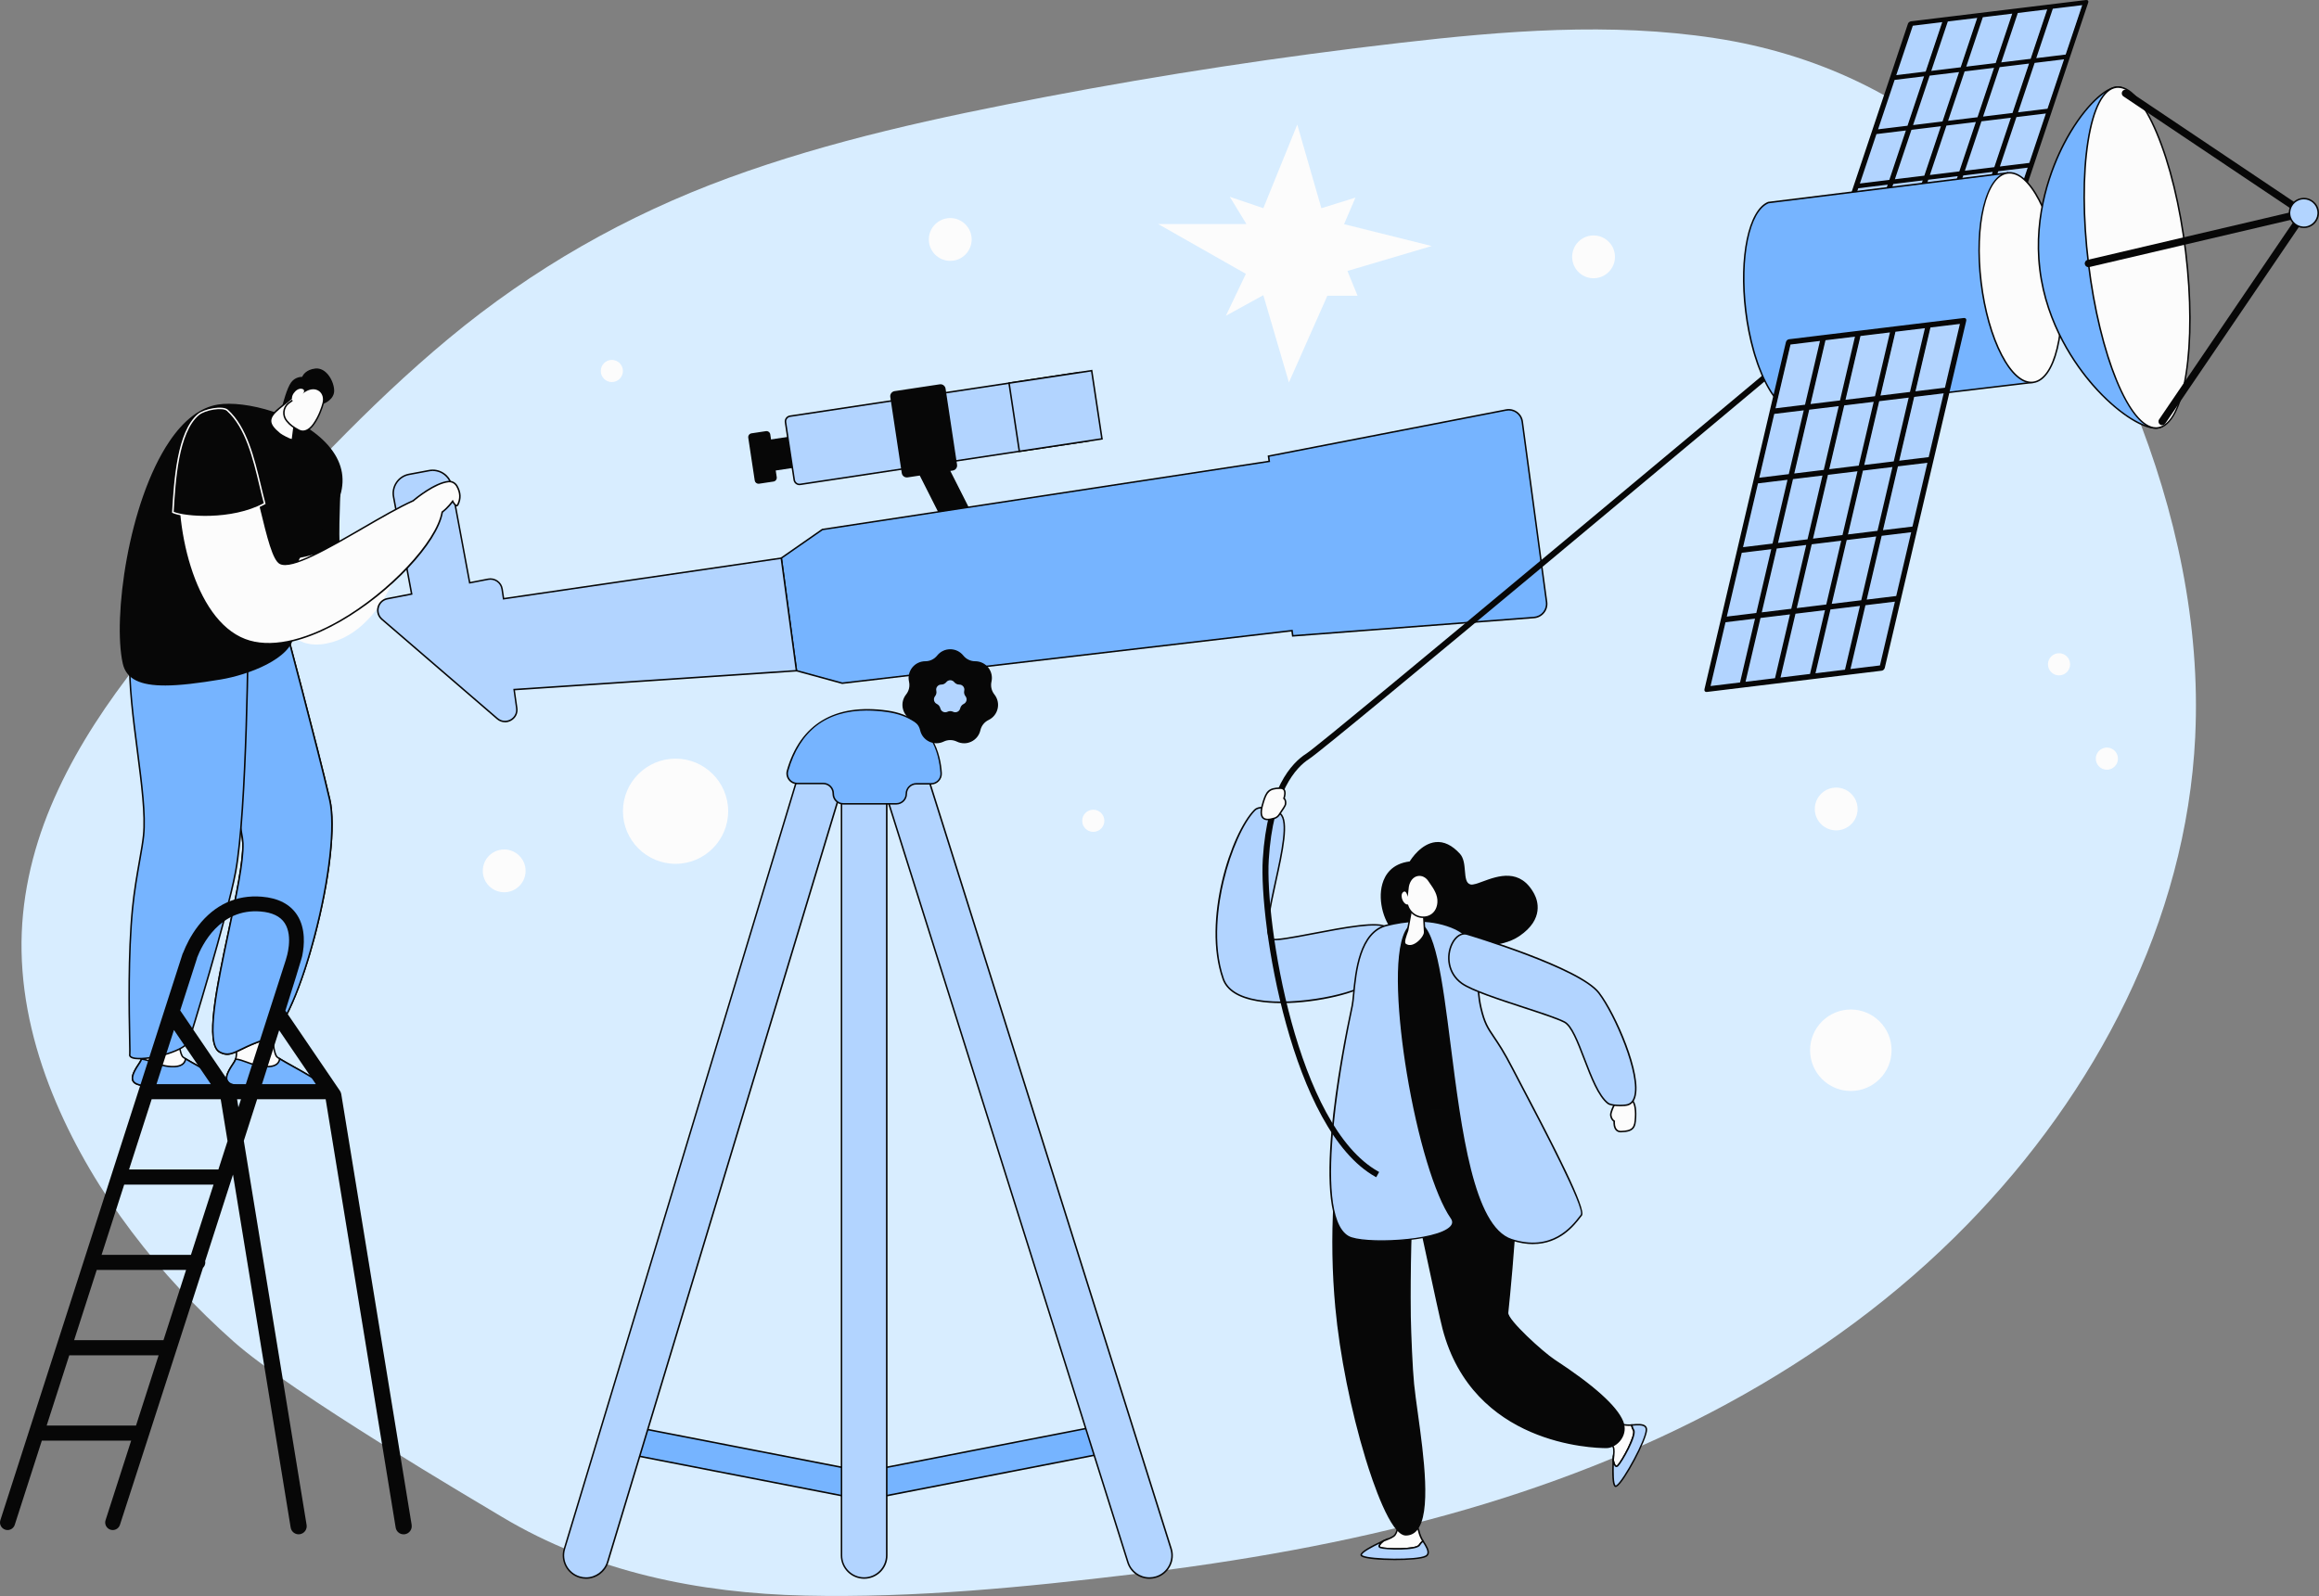 <svg id="_Слой_2" xmlns="http://www.w3.org/2000/svg" width="1080" height="743.46" viewBox="0 0 1080 743.46"><rect x="0" y="0" width="1080" height="743.46" fill="#808080" stroke="none"/><g id="Stars01_575077580"><g id="Stars01_575077580-2"><path d="M1022.36 343.12c-4.16 86.25-46.47 166.05-106 227.13-65.74 67.45-151.42 110.09-241.43 135.13-48.14 13.4-97.48 21.94-147.05 27.91-50.49 6.08-102.01 11.16-152.91 10-49.44-1.12-98.31-11-141.11-36.62-12.04-7.2-98.14-57.83-124.98-81.65-34.5-30.63-64.6-68.75-82.73-111.36-9.51-22.35-15.66-46.12-16.11-70.52-.43-23.19 4.66-46.11 13.6-67.43 18.12-43.27 49.72-79.05 80.9-113.4 33.12-36.48 66.45-73.1 104.44-104.64 39.1-32.46 82.48-57.25 130.2-74.75 47.97-17.6 98.18-28.32 148.27-37.87 54.43-10.37 109.25-18.7 164.29-25.05 48.76-5.63 98.11-9.68 146.91-2.24 46.57 7.1 89.52 26.89 123.48 59.78 32.15 31.14 55.03 70.64 71.64 111.9 19.52 48.48 31.11 101.25 28.58 153.69z" fill="#d8edff"/><g><g><circle cx="442.55" cy="111.55" r="9.62" fill="#fcfcfc"/><path d="M442.55 121.52c-5.5.0-9.97-4.47-9.97-9.97s4.47-9.97 9.97-9.97 9.97 4.47 9.97 9.97-4.47 9.97-9.97 9.97zm0-19.24c-5.11.0-9.26 4.16-9.26 9.26s4.16 9.26 9.26 9.26 9.26-4.16 9.26-9.26-4.16-9.26-9.26-9.26z" fill="#fcfcfc"/></g><g><circle cx="234.81" cy="405.67" r="9.62" transform="translate(-138.39 122.07) rotate(-22.71)" fill="#fcfcfc"/><path d="M234.81 415.65c-5.5.0-9.97-4.47-9.97-9.97s4.47-9.97 9.97-9.97 9.97 4.47 9.97 9.97-4.47 9.97-9.97 9.97zm0-19.24c-5.11.0-9.26 4.16-9.26 9.26s4.16 9.26 9.26 9.26 9.26-4.16 9.26-9.26-4.16-9.26-9.26-9.26z" fill="#fcfcfc"/></g><g><circle cx="742.15" cy="119.64" r="9.62" fill="#fcfcfc"/><path d="M742.15 129.62c-5.5.0-9.97-4.47-9.97-9.97s4.47-9.97 9.97-9.97 9.97 4.47 9.97 9.97-4.47 9.97-9.97 9.97zm0-19.24c-5.11.0-9.26 4.16-9.26 9.26s4.16 9.26 9.26 9.26 9.26-4.16 9.26-9.26-4.16-9.26-9.26-9.26z" fill="#fcfcfc"/></g><g><circle cx="855.15" cy="376.85" r="9.62" transform="translate(-16 715.06) rotate(-45)" fill="#fcfcfc"/><path d="M855.15 386.82c-5.5.0-9.97-4.47-9.97-9.97s4.47-9.97 9.97-9.97 9.97 4.47 9.97 9.97-4.47 9.97-9.97 9.97zm0-19.24c-5.11.0-9.26 4.16-9.26 9.26s4.16 9.26 9.26 9.26 9.26-4.16 9.26-9.26-4.16-9.26-9.26-9.26z" fill="#fcfcfc"/></g><g><circle cx="981.21" cy="353.4" r="4.81" fill="#fcfcfc"/><path d="M981.21 358.56c-2.85.0-5.16-2.32-5.16-5.16s2.32-5.16 5.16-5.16 5.16 2.32 5.16 5.16-2.32 5.16-5.16 5.16zm0-9.62c-2.46.0-4.45 2-4.45 4.45s2 4.45 4.45 4.45 4.45-2 4.45-4.45-2-4.45-4.45-4.45z" fill="#fcfcfc"/></g><g><path d="M289.76 172.81c0 2.66-2.15 4.81-4.81 4.81s-4.81-2.15-4.81-4.81 2.15-4.81 4.81-4.81 4.81 2.15 4.81 4.81z" fill="#fcfcfc"/><path d="M284.95 177.98c-2.85.0-5.16-2.32-5.16-5.16s2.32-5.16 5.16-5.16 5.16 2.32 5.16 5.16-2.32 5.16-5.16 5.16zm0-9.62c-2.46.0-4.45 2-4.45 4.45s2 4.45 4.45 4.45 4.45-2 4.45-4.45-2-4.45-4.45-4.45z" fill="#fcfcfc"/></g><g><circle cx="958.93" cy="309.45" r="4.81" fill="#fcfcfc"/><path d="M958.93 314.62c-2.85.0-5.16-2.32-5.16-5.16s2.32-5.16 5.16-5.16 5.16 2.32 5.16 5.16-2.32 5.16-5.16 5.16zm0-9.62c-2.46.0-4.45 2-4.45 4.45s2 4.46 4.45 4.46 4.45-2 4.45-4.46-2-4.45-4.45-4.45z" fill="#fcfcfc"/></g><g><circle cx="509.16" cy="382.35" r="4.81" fill="#fcfcfc"/><path d="M509.16 387.51c-2.85.0-5.16-2.32-5.16-5.16s2.32-5.16 5.16-5.16 5.16 2.32 5.16 5.16-2.32 5.16-5.16 5.16zm0-9.62c-2.46.0-4.45 2-4.45 4.45s2 4.46 4.45 4.46 4.45-2 4.45-4.46-2-4.45-4.45-4.45z" fill="#fcfcfc"/></g><g><circle cx="314.62" cy="377.9" r="24.14" transform="translate(-108.35 628.67) rotate(-80.88)" fill="#fcfcfc"/><path d="M314.62 402.4c-13.51.0-24.5-10.99-24.5-24.5s10.99-24.5 24.5-24.5 24.5 10.99 24.5 24.5-10.99 24.5-24.5 24.5zm0-48.29c-13.12.0-23.79 10.67-23.79 23.79s10.67 23.79 23.79 23.79 23.79-10.67 23.79-23.79-10.67-23.79-23.79-23.79z" fill="#fcfcfc"/></g><g><circle cx="861.96" cy="489.24" r="18.63" transform="translate(-93.48 752.79) rotate(-45)" fill="#fcfcfc"/><path d="M861.96 508.22c-10.47.0-18.98-8.51-18.98-18.98s8.51-18.98 18.98-18.98 18.98 8.52 18.98 18.98-8.52 18.98-18.98 18.98zm0-37.25c-10.08.0-18.27 8.2-18.27 18.27s8.2 18.27 18.27 18.27 18.27-8.2 18.27-18.27-8.2-18.27-18.27-18.27z" fill="#fcfcfc"/></g><path d="M666.77 114.61 625.96 104.43 631.25 92.06 615.39 96.99 604.16 58.03 588.36 96.99 572.74 91.67 580.49 104.38H539.4L580.23 127.57 570.91 147.1 588.35 137.51 600.27 178.15 618.17 137.77H632.24L627.52 126.22l39.25-11.61z" fill="#fcfcfc"/></g><g><g><path d="M158.53 222.12s-2.31 38.53.63 39.99c2.94 1.46 22.45-30.56 28.63-23.25 6.18 7.32-5.85 55.19-35.76 60.92-29.91 5.73-25.85-42.63-20.81-52.59 5.04-9.96 27.31-25.08 27.31-25.08z" fill="#fcfcfc"/><g><g><path d="M525.34 668.24c-.68-3.51-4.08-5.81-7.6-5.12l-115.29 22.44-115.29-22.44c-3.53-.69-6.92 1.61-7.6 5.12-.68 3.51 1.61 6.92 5.12 7.6l116.53 22.69s.02.0.03.0c.19.04.38.06.58.08.0.0.02.0.03.0.2.02.4.03.6.03.0.0.0.0.0.0s0 0 0 0c.2.0.4-.01.6-.03.0.0.02.0.03.0.19-.02.39-.05.58-.08.0.0.02.0.03.0l116.53-22.69c3.51-.68 5.81-4.09 5.12-7.6z" fill="#76b4ff"/><path d="M402.46 699c-.23.0-.44-.01-.65-.03-.23-.02-.43-.05-.64-.09l-116.56-22.69c-3.7-.72-6.12-4.32-5.4-8.02.72-3.7 4.32-6.12 8.02-5.4l115.22 22.43 115.23-22.43c1.79-.35 3.62.02 5.13 1.04 1.51 1.02 2.54 2.57 2.89 4.36.72 3.7-1.71 7.3-5.4 8.02l-116.53 22.68c-.23.04-.43.07-.64.09-.24.02-.45.03-.66.03zm-116.54-35.65c-2.87.0-5.45 2.03-6.02 4.96-.65 3.32 1.53 6.54 4.84 7.18l116.53 22.68c.2.04.39.07.57.08.44.04.81.04 1.18.0.21-.02.39-.05.57-.08l116.56-22.69c3.32-.65 5.49-3.87 4.84-7.18h0c-.31-1.61-1.23-3-2.59-3.91-1.36-.92-2.99-1.25-4.6-.93l-115.36 22.46h-.07s-115.29-22.46-115.29-22.46c-.39-.08-.78-.11-1.17-.11z" fill="#070707"/></g><g><path d="M545.37 721.41l-2.76-8.77-111.92-355.29c-1.75-5.55-7.67-8.63-13.21-6.88-3.48 1.1-5.99 3.83-6.94 7.09-1.93-2.31-4.83-3.78-8.08-3.78-3.86.0-7.22 2.08-9.05 5.17-.59-3.89-3.34-7.3-7.36-8.51-5.57-1.69-11.45 1.47-13.13 7.04L265.91 711.53l-3.02 10c-1.68 5.57 1.47 11.45 7.03 13.13 1.02.31 2.04.45 3.05.45 4.52.0 8.7-2.94 10.08-7.49l3.33-11.02 105.55-349.21v357.18c0 5.82 4.72 10.53 10.53 10.53s10.53-4.72 10.53-10.53V371.27l108.92 345.77 3.37 10.7c1.41 4.49 5.57 7.37 10.04 7.37 1.05.0 2.12-.16 3.17-.49 5.55-1.75 8.63-7.66 6.88-13.21z" fill="#b2d4ff"/><path d="M535.32 735.46c-4.77.0-8.95-3.06-10.38-7.62l-111.6-354.27v351c0 6-4.88 10.89-10.89 10.89s-10.89-4.88-10.89-10.89V369.79l-108.19 357.93c-1.38 4.56-5.66 7.74-10.42 7.74-1.06.0-2.12-.16-3.15-.47-5.75-1.74-9.01-7.83-7.27-13.57l110.04-364.05c.84-2.78 2.72-5.07 5.28-6.45 2.56-1.37 5.51-1.67 8.29-.82 3.71 1.12 6.55 4.18 7.44 7.92 2.03-2.86 5.35-4.6 8.87-4.6 3.02.0 5.88 1.25 7.94 3.44 1.15-3.21 3.72-5.7 6.98-6.73 2.77-.87 5.72-.61 8.3.73 2.58 1.34 4.48 3.61 5.36 6.38l114.68 364.05c.87 2.77.62 5.72-.73 8.3-1.34 2.58-3.61 4.48-6.38 5.35-1.07.34-2.17.51-3.28.51zm-122.69-366.5 112.98 358.67c1.34 4.26 5.24 7.12 9.7 7.12 1.03.0 2.06-.16 3.06-.47 2.59-.82 4.71-2.59 5.97-5.01 1.26-2.41 1.5-5.17.68-7.76l-114.68-364.05c-.82-2.59-2.6-4.71-5.01-5.97-2.41-1.26-5.17-1.5-7.76-.68-3.24 1.02-5.75 3.58-6.71 6.85l-.19.64-.43-.51c-1.94-2.32-4.79-3.66-7.81-3.66-3.57.0-6.92 1.91-8.75 5l-.51.85-.15-.98c-.59-3.87-3.38-7.1-7.11-8.22-2.61-.79-5.36-.51-7.75.77-2.39 1.28-4.15 3.42-4.93 6.03L263.19 721.63c-1.62 5.37 1.42 11.06 6.8 12.69.96.29 1.96.44 2.95.44 4.45.0 8.45-2.98 9.74-7.24l109.57-362.53v359.58c0 5.61 4.57 10.18 10.18 10.18s10.18-4.57 10.18-10.18V368.96z" fill="#070707"/></g><g><path d="M352.95 201.52h60.16v13.93H352.95z" transform="translate(-26.82 59.5) rotate(-8.58)" fill="#070707"/><path d="M354.03 220.27l-2.18-14.48.35-.05 59.84-9.03 2.18 14.48-.35.05-59.84 9.03zm-1.38-13.88 1.97 13.07 58.79-8.87-1.97-13.07-58.79 8.87z" fill="#070707"/></g><g><path d="M507.43 205.3l-134.82 20.35c-1.31.2-2.52-.7-2.72-2.01l-4.08-27.04c-.2-1.31.7-2.52 2.01-2.72l134.82-20.35 4.79 31.77z" fill="#b2d4ff"/><path d="M372.34 226.02c-1.38.0-2.6-1.01-2.81-2.42l-4.05-26.85c-.23-1.55.84-3 2.39-3.23l135.07-20.39 4.9 32.47-.35.05-134.72 20.33c-.14.02-.29.03-.43.03zm130-52.08-134.37 20.28c-1.16.18-1.97 1.26-1.79 2.43l4.05 26.85c.09.56.38 1.06.84 1.4.46.34 1.02.48 1.58.39l134.37-20.28-4.69-31.07z" fill="#070707"/></g><g><path d="M472.11 175.39h38.92v32.13H472.11z" transform="translate(-23.07 75.5) rotate(-8.58)" fill="#b2d4ff"/><path d="M474.43 210.64l-4.9-32.47.35-.05 38.83-5.86 4.9 32.47-.35.05-38.84 5.86zm-4.09-31.87 4.69 31.07 37.78-5.7-4.69-31.07-37.78 5.7z" fill="#070707"/></g><g><path d="M452.39 239.56l-10.34-20.45 1.61-.24c1.11-.17 1.88-1.21 1.71-2.32l-5.35-35.44c-.17-1.11-1.21-1.88-2.32-1.71l-21.02 3.17c-1.11.17-1.88 1.21-1.71 2.32l5.35 35.44c.17 1.11 1.21 1.88 2.32 1.71l5.91-.89 12.26 24.26 11.57-5.85z" fill="#070707"/><path d="M440.66 245.88l-12.31-24.35-5.66.85c-1.31.2-2.53-.7-2.72-2.01l-5.35-35.44c-.1-.63.06-1.26.44-1.78.38-.52.94-.85 1.57-.95l21.02-3.17c1.3-.2 2.53.71 2.72 2.01l5.35 35.44c.2 1.31-.7 2.53-2.01 2.72l-1.13.17 10.28 20.33-12.2 6.17zm-11.91-25.13 12.22 24.17 10.94-5.53-10.4-20.57 2.1-.32c.92-.14 1.55-1 1.42-1.92l-5.35-35.44c-.14-.92-1-1.55-1.92-1.42l-21.02 3.17c-.45.07-.84.3-1.1.67-.27.36-.38.81-.31 1.25l5.35 35.44c.14.92.99 1.55 1.92 1.42l6.16-.93z" fill="#070707"/></g><g><path d="M351.66 201.58h6.9c.76.0 1.38.62 1.38 1.38v20.26c0 .76-.62 1.38-1.38 1.38h-6.9c-.76.0-1.38-.62-1.38-1.38v-20.26c0-.76.62-1.38 1.38-1.38z" transform="translate(-27.82 55.37) rotate(-8.58)" fill="#070707"/><path d="M353.26 225.35c-.87.0-1.64-.64-1.77-1.52l-3.01-19.93c-.07-.47.05-.94.33-1.33.28-.38.7-.64 1.17-.71l6.71-1.01c.98-.15 1.89.53 2.04 1.5l3.01 19.93c.07.47-.05.94-.33 1.33-.28.38-.7.64-1.17.71l-6.71 1.01c-.09.01-.18.02-.27.02zm3.71-23.81c-.05.0-.11.0-.16.01l-6.71 1.01c-.29.04-.54.2-.71.43-.17.23-.24.52-.2.8l3.01 19.93c.09.59.65.99 1.23.91l6.71-1.01c.29-.04.54-.2.71-.43.17-.23.24-.52.2-.8l-3.01-19.93c-.08-.53-.54-.92-1.07-.92z" fill="#070707"/></g><g><path d="M371.27 364.99h12.13c2.58.0 4.66 2.09 4.66 4.66v.13c0 2.58 2.09 4.66 4.66 4.66h24.7c2.58.0 4.66-2.09 4.66-4.66h0c0-2.58 2.09-4.66 4.66-4.66h6.9c2.7.0 4.82-2.28 4.66-4.97-.53-8.65-4.24-25.82-24.99-28.78-27.84-3.98-41.25 9.22-46.54 27.69-.85 2.97 1.41 5.93 4.5 5.93z" fill="#76b4ff"/><path d="M417.42 374.8h-24.7c-2.77.0-5.02-2.25-5.02-5.02v-.14c0-2.38-1.93-4.31-4.31-4.31h-12.13c-1.59.0-3.06-.73-4.02-2.01-.95-1.26-1.25-2.86-.82-4.37 6.24-21.78 22.46-31.44 46.93-27.95 21.4 3.06 24.82 21.38 25.3 29.11.09 1.41-.4 2.75-1.36 3.78-.96 1.02-2.25 1.58-3.65 1.58h-6.9c-2.38.0-4.31 1.93-4.31 4.31.0 2.77-2.25 5.02-5.02 5.02zm-13.71-43.8c-18.95.0-31.24 9.44-36.6 28.16-.37 1.3-.12 2.67.7 3.75.83 1.1 2.09 1.73 3.46 1.73h12.13c2.77.0 5.02 2.25 5.02 5.02v.14c0 2.38 1.93 4.31 4.31 4.31h24.7c2.38.0 4.31-1.93 4.31-4.31.0-2.77 2.25-5.02 5.02-5.02h6.9c1.2.0 2.31-.48 3.13-1.35.83-.88 1.24-2.03 1.17-3.25-.58-9.39-4.56-25.58-24.69-28.45-3.35-.48-6.53-.72-9.55-.72z" fill="#070707"/></g><g><path d="M720.26 280.44l-11.31-84.01c-.49-3.64-3.94-6.12-7.55-5.42l-110.63 21.49.33 2.43-208.1 31.74-19.13 13.31 7.06 52.45 21.32 5.83 209.47-24.49.33 2.43 112.37-8.55c3.66-.28 6.34-3.58 5.85-7.22z" fill="#76b4ff"/><path d="M392.22 318.62l-.07-.02-21.55-5.89-.03-.23-7.09-52.67.18-.12 19.2-13.36 207.84-31.7-.33-2.42 110.96-21.55c1.84-.36 3.69.05 5.22 1.14 1.52 1.09 2.5 2.72 2.75 4.58l11.31 84.01c.25 1.86-.26 3.68-1.44 5.14-1.18 1.46-2.86 2.34-4.73 2.48l-112.71 8.57-.32-2.42-209.19 24.45zm-20.97-6.47 21.03 5.75 209.75-24.52.33 2.44 112.04-8.52c1.67-.13 3.18-.92 4.23-2.22s1.51-2.94 1.29-4.6l-11.31-84.01c-.22-1.66-1.1-3.12-2.46-4.1-1.36-.98-3.02-1.34-4.67-1.02l-110.3 21.42.33 2.44-208.37 31.78-18.89 13.14 7 52.01z" fill="#070707"/></g><g><path d="M448.36 305.58h0c1.41 1.77 3.55 2.8 5.81 2.8h0c4.77.0 8.3 4.43 7.24 9.08h0c-.5 2.2.02 4.52 1.43 6.28h0c2.97 3.73 1.71 9.25-2.58 11.32h0c-2.04.98-3.52 2.84-4.02 5.04h0c-1.06 4.65-6.17 7.11-10.46 5.04h0c-2.04-.98-4.41-.98-6.45.0h0c-4.3 2.07-9.4-.39-10.46-5.04h0c-.5-2.2-1.98-4.06-4.02-5.04h0c-4.3-2.07-5.56-7.59-2.58-11.32h0c1.41-1.77 1.94-4.08 1.43-6.28h0c-1.06-4.65 2.47-9.08 7.24-9.08h0c2.26.0 4.4-1.03 5.81-2.8h0c2.97-3.73 8.64-3.73 11.62.0z" fill="#070707"/><path d="M449 346.24c-1.15.0-2.3-.26-3.38-.78-1.95-.94-4.19-.94-6.14.0-2.15 1.04-4.61 1.03-6.75.0-2.15-1.03-3.68-2.96-4.21-5.28-.48-2.11-1.88-3.86-3.83-4.8-2.15-1.03-3.68-2.96-4.21-5.28-.53-2.32.02-4.72 1.5-6.58 1.35-1.69 1.85-3.87 1.37-5.98-.53-2.32.02-4.72 1.5-6.58 1.49-1.86 3.7-2.93 6.08-2.93 2.16.0 4.18-.97 5.53-2.66 1.48-1.86 3.7-2.93 6.08-2.93s4.6 1.07 6.09 2.93h0c1.35 1.69 3.37 2.66 5.53 2.66 2.38.0 4.6 1.07 6.09 2.93 1.48 1.86 2.03 4.26 1.5 6.58-.48 2.11.02 4.29 1.37 5.98 1.48 1.86 2.03 4.26 1.5 6.59-.53 2.32-2.07 4.25-4.21 5.28-1.95.94-3.35 2.69-3.83 4.8-.53 2.32-2.06 4.25-4.21 5.28-1.07.52-2.23.78-3.38.78zm-6.45-2.19c1.15.0 2.3.26 3.38.78 1.95.94 4.19.94 6.14.0 1.95-.94 3.35-2.69 3.83-4.8.53-2.32 2.07-4.25 4.21-5.28 1.95-.94 3.35-2.69 3.83-4.8.48-2.11-.02-4.29-1.37-5.99-1.49-1.86-2.03-4.26-1.5-6.58.48-2.11-.02-4.29-1.37-5.98-1.35-1.69-3.37-2.66-5.53-2.66-2.38.0-4.6-1.07-6.08-2.93h0c-1.35-1.69-3.37-2.66-5.53-2.66s-4.18.97-5.53 2.66c-1.48 1.86-3.7 2.93-6.08 2.93-2.16.0-4.18.97-5.53 2.66-1.35 1.69-1.85 3.87-1.37 5.98.53 2.32-.02 4.72-1.5 6.58-1.35 1.69-1.85 3.87-1.37 5.98.48 2.11 1.88 3.86 3.83 4.8 2.15 1.03 3.68 2.96 4.21 5.28.48 2.11 1.88 3.86 3.83 4.8 1.95.94 4.19.94 6.14.0 1.07-.52 2.23-.78 3.38-.78z" fill="#070707"/></g><g><path d="M444.66 317.53h0c.51.64 1.29 1.02 2.11 1.02h0c1.73.0 3.01 1.61 2.63 3.3h0c-.18.8.0 1.64.52 2.28h0c1.08 1.35.62 3.36-.94 4.11h0c-.74.36-1.28 1.03-1.46 1.83h0c-.39 1.69-2.24 2.58-3.8 1.83h0c-.74-.36-1.6-.36-2.34.0h0c-1.56.75-3.41-.14-3.8-1.83h0c-.18-.8-.72-1.47-1.46-1.83h0c-1.56-.75-2.02-2.76-.94-4.11h0c.51-.64.7-1.48.52-2.28h0c-.39-1.69.9-3.3 2.63-3.3h0c.82.0 1.6-.37 2.11-1.02h0c1.08-1.35 3.14-1.35 4.22.0z" fill="#b2d4ff"/><path d="M440.21 332.52c-.45.0-.9-.1-1.32-.3-.84-.41-1.44-1.16-1.65-2.07-.16-.7-.62-1.28-1.27-1.59-.84-.4-1.44-1.16-1.65-2.07-.21-.91.0-1.85.59-2.58.45-.56.61-1.28.45-1.98-.21-.91.0-1.85.59-2.58.58-.73 1.45-1.15 2.38-1.15.72.0 1.38-.32 1.83-.88.58-.73 1.45-1.15 2.38-1.15h0c.93.0 1.8.42 2.39 1.15h0c.45.56 1.11.88 1.83.88.93.0 1.8.42 2.39 1.15.58.73.8 1.67.59 2.58-.16.7.0 1.42.45 1.98.58.73.8 1.67.59 2.58-.21.91-.81 1.66-1.65 2.07-.65.31-1.11.89-1.27 1.59-.21.91-.81 1.67-1.65 2.07-.84.41-1.81.41-2.65.0-.65-.31-1.39-.31-2.03.0-.42.2-.87.3-1.32.3zm2.34-15.65h0c-.72.0-1.38.32-1.83.88-.58.73-1.45 1.15-2.39 1.15-.72.0-1.38.32-1.83.88-.45.56-.61 1.28-.45 1.98.21.91.0 1.85-.59 2.58-.45.56-.61 1.28-.45 1.98.16.7.62 1.28 1.27 1.59.84.41 1.44 1.16 1.65 2.07.16.7.62 1.28 1.27 1.59.65.31 1.39.31 2.03.0.84-.41 1.81-.4 2.65.0.65.31 1.39.31 2.03.0.65-.31 1.11-.89 1.27-1.59.21-.91.81-1.67 1.65-2.07.65-.31 1.11-.89 1.27-1.59.16-.7.0-1.42-.45-1.98-.58-.73-.8-1.67-.59-2.58.16-.7.0-1.42-.45-1.98-.45-.56-1.11-.88-1.83-.88-.93.0-1.8-.42-2.39-1.15h0c-.45-.56-1.12-.88-1.83-.88z" fill="#070707"/></g><g><path d="M239.47 321.5l-.03-.29 131.49-8.78-7.06-52.45-129.35 18.91-.68-4.51c-.46-3.09-3.41-5.18-6.49-4.58l-8.61 1.67-8.38-45.04s-.01-.04-.01-.06c-.05-.28-.12-.55-.19-.81-.03-.1-.07-.2-.1-.3-.06-.18-.12-.36-.18-.53-.05-.12-.1-.23-.15-.34-.07-.15-.13-.3-.21-.45-.06-.12-.13-.23-.2-.35-.08-.13-.15-.26-.23-.39-.08-.12-.16-.23-.24-.35-.08-.11-.16-.23-.25-.34-.09-.12-.19-.23-.29-.34-.09-.1-.17-.2-.26-.29-.11-.11-.22-.22-.33-.33-.09-.08-.18-.17-.27-.25-.12-.11-.25-.21-.38-.31-.09-.07-.18-.14-.27-.2-.14-.1-.28-.2-.43-.29-.09-.06-.17-.11-.26-.16-.16-.09-.31-.18-.47-.26-.08-.04-.17-.08-.25-.12-.17-.08-.35-.16-.52-.23-.08-.03-.15-.06-.23-.09-.19-.07-.38-.13-.57-.19-.07-.02-.14-.04-.21-.06-.2-.05-.41-.1-.62-.15-.06-.01-.12-.02-.18-.03-.22-.04-.44-.07-.67-.09-.05.0-.09.0-.14.0-.24-.02-.48-.03-.73-.03-.03.0-.06.0-.08.0-.51.0-1.03.05-1.56.14l-9.38 1.74c-4.89.91-8.11 5.61-7.2 10.5l5.37 28.87s0 0 0 0l3.04 16.36-11.3 2.19c-4.51.87-6.03 6.57-2.54 9.57l53.76 46.31c3.85 3.32 9.75.09 9.04-4.94l-1.18-8.33z" fill="#b2d4ff"/><path d="M235.18 336.48c-1.35.0-2.68-.49-3.79-1.44l-53.76-46.31c-1.71-1.48-2.42-3.75-1.84-5.94.58-2.19 2.32-3.81 4.55-4.24l10.96-2.12-8.35-44.89c-.94-5.07 2.41-9.97 7.49-10.91l9.38-1.75c.51-.09 1.04-.14 1.62-.15h.09c.23-.02.5.0.75.03h.14c.24.03.47.07.7.11l.19.03c.22.04.43.09.64.15l.22.06c.2.06.4.13.59.2.08.03.16.06.24.09.18.07.36.15.54.24.09.04.17.08.26.13.16.08.33.18.49.27.09.05.18.11.27.17.15.1.3.19.44.3.09.06.17.13.26.19.16.12.29.23.42.34.09.08.17.16.26.24.14.13.25.24.37.36.08.09.16.18.24.27l-.22.29.27-.23c.1.11.19.22.28.34.08.1.15.2.22.3l.1.14c.07.09.13.18.19.28.07.1.13.21.19.32l.1.18c.05.09.1.18.15.27.06.12.12.25.18.38l.09.21c.04.08.07.15.1.23.06.16.12.33.17.5l.05.16c.02.07.05.14.07.21.08.28.15.56.2.84l8.33 44.75 8.26-1.6c1.58-.3 3.18.04 4.49.97 1.32.93 2.17 2.32 2.41 3.91l.62 4.16 129.35-18.92 7.16 53.18-.38.03-131.11 8.76 1.17 8.23c.35 2.48-.79 4.76-2.99 5.96-.91.5-1.88.74-2.84.74zm-33.75-117.4v.35c-.54.0-1.02.05-1.49.14l-9.38 1.75c-2.27.42-4.24 1.7-5.55 3.61-1.31 1.91-1.79 4.21-1.37 6.48l8.48 45.58-11.65 2.26c-1.95.38-3.48 1.81-3.99 3.73-.51 1.92.11 3.92 1.61 5.22l53.76 46.31c1.99 1.71 4.32 1.44 5.83.62 1.51-.83 3-2.64 2.63-5.24l-1.26-8.99 131.48-8.78-6.96-51.72-129.34 18.91-.73-4.86c-.21-1.4-.96-2.62-2.12-3.44-1.16-.82-2.56-1.12-3.95-.85l-8.96 1.73-8.45-45.39c-.07-.33-.13-.59-.2-.84-.02-.06-.04-.11-.06-.17l-.04-.12c-.07-.21-.12-.36-.18-.51-.03-.07-.06-.13-.09-.2l-.1-.22c-.05-.11-.1-.23-.16-.34-.04-.08-.09-.16-.13-.23l-.11-.18c-.06-.1-.11-.2-.17-.29-.06-.09-.11-.17-.17-.25l-.06-.09c-.11-.15-.17-.24-.24-.33-.08-.11-.17-.21-.26-.31l-.05-.06c-.07-.08-.14-.16-.22-.24-.1-.11-.21-.21-.32-.31-.1-.09-.18-.17-.26-.24-.12-.1-.24-.2-.36-.3-.1-.08-.18-.14-.26-.19-.13-.1-.27-.19-.41-.28-.08-.05-.17-.11-.25-.16-.15-.09-.3-.17-.46-.25-.08-.04-.16-.08-.24-.12-.17-.08-.33-.15-.5-.22-.07-.03-.15-.06-.22-.08-.18-.07-.36-.13-.55-.18l-.14-.04c-.26-.07-.45-.12-.65-.16l-.17-.03c-.21-.04-.43-.07-.64-.09h-.14c-.22-.03-.45-.04-.68-.04h-.02l-.09-.35z" fill="#070707"/></g></g><g><g><path d="M108.95 494.95c2.61-3.88.26-9.28-.5-13.88l18.5-3.41s-.36 10.98 1.84 14.45c.96 1.51 19.32 10.37 19.59 12.44.45 3.46-35.37 3.5-41.33.17-3.12-1.74-.96-5.52 1.9-9.78z" fill="#fcfcfc"/><path d="M129.97 507.5c-9.73.0-20.2-.86-23.09-2.47-.88-.49-1.42-1.16-1.62-2-.52-2.19 1.31-5.16 3.4-8.28 1.91-2.85 1.02-6.62.16-10.27-.26-1.11-.54-2.27-.72-3.35l-.06-.34.34-.06 18.94-3.49v.44c-.02.11-.34 10.91 1.78 14.25.35.55 4.18 2.69 7.55 4.57 7.19 4.01 11.92 6.73 12.09 8.02.03.26-.04.66-.59 1.03-1.97 1.34-9.8 1.97-18.18 1.97zm-21.11-26.15c.17.96.4 1.93.65 2.96.9 3.8 1.83 7.72-.26 10.83h0c-1.92 2.86-3.76 5.81-3.3 7.72.16.65.57 1.16 1.28 1.55 5.29 2.95 36.35 3.36 40.53.53.11-.08.3-.22.28-.35-.13-1.04-7.11-4.92-11.73-7.49-4.7-2.62-7.38-4.13-7.81-4.81-2.01-3.16-1.95-12.09-1.91-14.21l-17.73 3.27z" fill="#070707"/></g><g><path d="M109.73 493.36c3.92.35 7.55 3.14 13.78 3.5 5.34.3 6.55-1.96 6.74-3.64 4.53 2.87 17.9 9.57 18.13 11.34.45 3.46-35.37 3.5-41.33.17-3.12-1.74-.96-5.52 1.9-9.78.34-.51.59-1.04.78-1.59z" fill="#76b4ff"/><path d="M129.97 507.5c-9.73.0-20.2-.86-23.09-2.47-.88-.49-1.42-1.16-1.62-2-.52-2.19 1.31-5.16 3.4-8.28.31-.46.55-.95.74-1.5l.09-.26.28.02c1.73.16 3.41.78 5.19 1.43 2.37.87 5.06 1.87 8.58 2.06 3.9.23 6.1-.93 6.37-3.33l.06-.56.48.3c1.42.9 3.75 2.2 6.21 3.57 7.19 4.01 11.92 6.73 12.08 8.02.03.26-.04.66-.59 1.03-1.97 1.34-9.8 1.97-18.18 1.97zm-20-13.76c-.19.51-.43.97-.72 1.4-1.92 2.86-3.76 5.81-3.3 7.72.16.65.57 1.16 1.28 1.55 5.29 2.95 36.35 3.36 40.53.53.11-.08.3-.22.28-.35-.13-1.04-7.11-4.92-11.73-7.49-2.23-1.24-4.35-2.42-5.8-3.31-.38 1.61-1.85 3.72-7.02 3.42-3.62-.2-6.36-1.22-8.78-2.11-1.71-.63-3.21-1.18-4.74-1.36z" fill="#070707"/></g></g><g><g><path d="M65.11 494.95c2.61-3.88.26-9.28-.5-13.88l18.5-3.41s-.36 10.98 1.84 14.45c.96 1.51 19.32 10.37 19.59 12.44.45 3.46-35.37 3.5-41.33.17-3.12-1.74-.96-5.52 1.9-9.78z" fill="#fcfcfc"/><path d="M86.13 507.5c-9.73.0-20.2-.86-23.09-2.47-.88-.49-1.42-1.16-1.62-2-.52-2.19 1.31-5.16 3.4-8.28h0c1.91-2.85 1.02-6.62.16-10.27-.26-1.11-.54-2.27-.72-3.35l-.06-.34.34-.06 18.94-3.49v.44c-.02.11-.34 10.91 1.78 14.25.35.55 4.18 2.69 7.55 4.57 7.19 4.01 11.92 6.73 12.09 8.02.03.26-.04.66-.59 1.03-1.97 1.34-9.81 1.97-18.18 1.97zm-20.72-12.36c-1.92 2.86-3.76 5.81-3.3 7.72.16.65.57 1.16 1.28 1.55 5.29 2.95 36.35 3.36 40.53.53.11-.08.3-.22.28-.35-.13-1.04-7.11-4.92-11.73-7.49-4.7-2.62-7.38-4.13-7.81-4.81-2.01-3.16-1.95-12.09-1.91-14.21l-17.73 3.27c.17.96.4 1.93.65 2.96.9 3.8 1.83 7.72-.26 10.83h0z" fill="#070707"/></g><g><path d="M65.89 493.36c3.92.35 7.55 3.14 13.78 3.5 5.34.3 6.55-1.96 6.74-3.64 4.53 2.87 17.9 9.57 18.13 11.34.45 3.46-35.37 3.5-41.33.17-3.12-1.74-.96-5.52 1.9-9.78.34-.51.59-1.04.78-1.59z" fill="#76b4ff"/><path d="M86.13 507.5c-9.73.0-20.2-.86-23.09-2.47-.88-.49-1.42-1.16-1.62-2-.52-2.19 1.31-5.16 3.4-8.28.31-.46.55-.95.74-1.5l.09-.26.28.02c1.73.16 3.41.78 5.19 1.43 2.37.87 5.06 1.87 8.58 2.06 3.9.23 6.1-.93 6.37-3.33l.06-.56.48.3c1.42.9 3.75 2.2 6.21 3.57 7.19 4 11.91 6.73 12.08 8.02.03.26-.04.66-.59 1.03-1.97 1.34-9.81 1.97-18.18 1.97zm-20-13.76c-.19.51-.43.97-.72 1.4-1.92 2.86-3.76 5.81-3.3 7.72.16.65.57 1.16 1.28 1.55 5.29 2.95 36.35 3.36 40.53.53.11-.08.3-.22.28-.35-.13-1.04-7.11-4.92-11.72-7.49-2.23-1.24-4.35-2.42-5.8-3.31-.38 1.61-1.84 3.72-7.02 3.42-3.62-.2-6.36-1.22-8.78-2.11-1.71-.63-3.21-1.18-4.74-1.36z" fill="#070707"/></g></g><g><path d="M131.73 287.59s16.23 60.65 21.82 84.95c6.03 26.19-15.19 107.11-29.59 111.55-13.28 4.09-15.89 9.11-21.64 5.98-11.47-6.27 11.51-75.48 10.82-97.23-.43-13.49-27.45-98.31-22.05-108.64 5.41-10.33 40.63 3.4 40.63 3.4z" fill="#fcfcfc"/><path d="M105.79 491.41c-1.15.0-2.31-.31-3.64-1.03-7.21-3.94-1.49-30.82 4.04-56.82 3.53-16.58 6.86-32.23 6.59-40.72-.16-5.1-4.17-20.53-8.81-38.4-7.78-29.96-16.6-63.91-13.2-70.42 5.49-10.49 39.63 2.67 41.08 3.23l.17.07.05.17c.16.61 16.3 60.94 21.83 84.96 2.77 12.03-.03 37.19-7.14 64.1-5.42 20.53-14.61 45.38-22.69 47.87-5.12 1.58-8.59 3.27-11.38 4.63-2.83 1.38-4.84 2.36-6.89 2.36zm-4.96-210.72c-4.46.0-8.02.98-9.43 3.67-3.28 6.27 5.89 41.56 13.25 69.91 4.65 17.9 8.67 33.37 8.83 38.55.27 8.57-3.07 24.27-6.6 40.89-5.22 24.54-11.14 52.36-4.4 56.05 3.36 1.83 5.54.77 9.88-1.34 2.81-1.37 6.31-3.07 11.48-4.67 6.42-1.98 15.14-20.57 22.22-47.37 7.08-26.81 9.88-51.84 7.13-63.76-5.38-23.37-20.8-81.13-21.77-84.76-1.89-.72-19.18-7.17-30.6-7.17z" fill="#070707"/></g><g><path d="M131.73 287.59s16.23 60.65 21.82 84.95c6.03 26.19-15.19 107.11-29.59 111.55-13.28 4.09-15.89 9.11-21.64 5.98-11.47-6.27 11.51-75.48 10.82-97.23-.43-13.49-27.45-98.31-22.05-108.64 5.41-10.33 40.63 3.4 40.63 3.4z" fill="#76b4ff"/><path d="M105.79 491.41c-1.15.0-2.31-.31-3.64-1.03-7.21-3.94-1.49-30.82 4.04-56.82 3.53-16.58 6.86-32.23 6.59-40.72-.16-5.1-4.17-20.53-8.81-38.4-7.78-29.96-16.6-63.91-13.2-70.42 5.49-10.49 39.63 2.67 41.08 3.23l.17.07.05.17c.16.61 16.3 60.94 21.83 84.96 2.77 12.03-.03 37.19-7.14 64.1-5.42 20.53-14.61 45.38-22.69 47.87-5.12 1.58-8.59 3.27-11.38 4.63-2.83 1.38-4.84 2.36-6.89 2.36zm-4.96-210.72c-4.46.0-8.02.98-9.43 3.67-3.28 6.27 5.89 41.56 13.25 69.91 4.65 17.9 8.67 33.37 8.83 38.55.27 8.57-3.07 24.27-6.6 40.89-5.22 24.54-11.14 52.36-4.4 56.05 3.36 1.83 5.54.77 9.88-1.34 2.81-1.37 6.31-3.07 11.48-4.67 6.42-1.98 15.14-20.57 22.22-47.37 7.08-26.81 9.88-51.84 7.13-63.76-5.38-23.37-20.8-81.13-21.77-84.76-1.89-.72-19.18-7.17-30.6-7.17z" fill="#070707"/></g><g><path d="M158.53 222.12s-22.27 15.12-27.31 25.08c-1.27 2.51-2.47 7.45-3.09 13.35 13.36-.1 24.07-4.29 29.62-7.03-.4-11.77.78-31.4.78-31.4z" fill="#070707"/><path d="M127.74 260.9l.04-.39c.6-5.76 1.77-10.79 3.13-13.47 5.02-9.93 26.51-24.59 27.43-25.21l.6-.4-.04.72c-.01.2-1.17 19.75-.78 31.37v.23s-.2.1-.2.1c-5.26 2.59-16.12 6.96-29.78 7.06h-.4zm30.4-38.08c-3.57 2.49-22.12 15.68-26.6 24.53-1.27 2.51-2.41 7.4-3.01 12.83 13.15-.18 23.64-4.33 28.86-6.88-.33-10.39.54-26.84.75-30.48z" fill="#070707"/></g><g><path d="M66.87 389.19c2.95-28.4-19.21-99.21 4.79-110.18 24.01-10.97 43.96 11.9 43.96 11.9.0.0-.44 86.28-5.91 115.34-3.98 21.14-21.1 77.14-21.83 78.79-2.69 6.15-28.58 11.06-27.44 6.06.31-1.36-1.52-39.5 1.29-68.05 1.37-13.88 4.32-26.14 5.13-33.86z" fill="#76b4ff"/><path d="M64.97 493.5c-1.35.0-2.5-.13-3.31-.4-1.64-.54-1.68-1.54-1.55-2.09.07-.31.0-3.11-.06-6.64-.26-12.87-.79-39.66 1.34-61.36.8-8.08 2.11-15.49 3.26-22.02.82-4.63 1.53-8.62 1.86-11.84h0c.99-9.56-.88-24.01-2.86-39.31-3.87-29.9-8.27-63.78 7.86-71.15 23.97-10.95 44.18 11.76 44.38 11.99l.09.1v.13c0 .86-.51 86.64-5.92 115.4-3.94 20.94-21.17 77.3-21.85 78.86-1.99 4.55-15.82 8.32-23.24 8.32zm2.25-104.27c-.34 3.25-1.05 7.25-1.87 11.89-1.15 6.52-2.46 13.91-3.26 21.96-2.13 21.65-1.6 48.41-1.34 61.27.09 4.58.13 6.46.04 6.82-.05.23-.19.84 1.08 1.26 4.99 1.65 23.49-2.54 25.68-7.54.68-1.56 17.87-57.81 21.8-78.71 5.3-28.16 5.88-111.22 5.91-115.14-1.47-1.61-20.78-22.08-43.46-11.71-15.65 7.15-11.3 40.76-7.45 70.42 1.99 15.34 3.87 29.83 2.86 39.48h0z" fill="#070707"/></g><g><path d="M57.51 309c-6.33-28.38 9.18-114.51 44.04-120.21 19.05-3.11 65.27 13.56 56.52 41.99-5.81 18.87-14.49 21.2-18.84 29.15-2.65 4.85-2.08 29.62-2.66 35.73-1.07 11.29-22.61 18.64-33.8 20.5-28.22 4.69-42.73 4.22-45.26-7.16z" fill="#070707"/><path d="M76.75 319.32c-11.19.0-17.92-2.79-19.58-10.24h0c-4.7-21.1 2.52-75.05 21.75-103.49 6.79-10.04 14.39-15.81 22.58-17.14 12.41-2.03 38.59 4.39 51.38 19.06 6.24 7.16 8.11 15.03 5.54 23.38-3.85 12.51-9.06 17.9-13.24 22.23-2.23 2.31-4.16 4.31-5.62 6.98-1.82 3.33-2.09 16.56-2.29 26.21-.08 4.06-.15 7.56-.33 9.39-1.06 11.21-21.48 18.72-34.1 20.82-10.34 1.72-19.09 2.81-26.08 2.81zm-18.89-10.4c2.58 11.57 18.4 11.29 44.86 6.89 10.47-1.74 32.44-8.97 33.51-20.19.17-1.8.24-5.29.32-9.34.2-9.73.47-23.05 2.37-26.53 1.51-2.76 3.56-4.88 5.74-7.13 4.35-4.5 9.27-9.61 13.08-21.95 2.49-8.1.68-15.74-5.39-22.71-11.46-13.15-37.13-21.04-50.73-18.83-7.99 1.31-15.43 6.97-22.11 16.84-19.14 28.29-26.32 81.95-21.65 102.94h0z" fill="#070707"/></g><g><g><path d="M150.52 187.77s4.82-1.77 4.75-5.88c-.07-4.12-3.53-10.43-8.42-9.85-4.89.58-5.89 3.87-5.89 3.87.0.0-3.12-.27-5.12 2.47-2 2.73-3.88 10.3-3.88 10.3.0.0 14.69 3.42 18.57-.9z" fill="#070707"/><path d="M142.6 190.31c-5.05.0-10.36-1.22-10.72-1.3l-.35-.08.09-.35c.08-.31 1.93-7.66 3.94-10.42 1.76-2.41 4.32-2.62 5.16-2.62h0c.36-.83 1.78-3.35 6.09-3.86 1.69-.2 3.38.38 4.86 1.67 2.54 2.22 3.92 5.97 3.96 8.53.07 4.06-4.22 5.92-4.9 6.19-1.61 1.71-4.81 2.24-8.13 2.24zm-10.21-1.91c2.25.48 14.5 2.88 17.87-.87l.06-.07.08-.03s4.58-1.73 4.51-5.55c-.04-2.4-1.33-5.92-3.72-8.01-1.34-1.17-2.79-1.68-4.31-1.5-4.58.54-5.55 3.49-5.59 3.62l-.08.27-.28-.02c-.12.0-2.96-.21-4.81 2.33-1.69 2.31-3.33 8.3-3.73 9.82z" fill="#070707"/></g><g><path d="M136.3 185.08l-6.3 5.2c-5.49 4.52-5.25 7.28.25 11.8.84.69 5.82 3.49 5.97 2.58l1.79-14.21-1.7-5.36z" fill="#fcfcfc"/><path d="M135.93 205.18c-1.45.0-5.43-2.44-5.91-2.83-3.06-2.52-4.37-4.4-4.37-6.29.0-1.84 1.27-3.7 4.12-6.05l6.71-5.53 1.88 5.93-1.8 14.29c-.03.21-.16.37-.36.44-.08.03-.17.04-.28.04zm.2-19.49-5.9 4.86c-2.68 2.21-3.87 3.9-3.87 5.51.0 1.65 1.23 3.37 4.11 5.74.84.69 4.54 2.68 5.39 2.68.0.0.0.0.01.0l1.77-14.01-1.52-4.79z" fill="#070707"/></g><g><path d="M141.94 182.23l-7.72 5.69c-2.39 2.08-2.71 5.68-.7 8.13 1.61 1.96 2.9 2.88 5.66 4.38 2.31 1.25 4.84.0 6.82-2.79 2.57-3.61 3.91-7.66 4.51-9.87 1.36-5.04-3.28-8.89-8.58-5.55z" fill="#fcfcfc"/><path d="M141.05 201.27c-.69.0-1.37-.17-2.02-.53-2.67-1.45-4.06-2.39-5.77-4.47-2.15-2.61-1.82-6.4.74-8.62l7.76-5.73c2.59-1.63 5.3-1.75 7.25-.31 1.82 1.34 2.53 3.74 1.86 6.24-.58 2.15-1.95 6.32-4.56 9.99-1.59 2.24-3.46 3.42-5.26 3.42zm1.1-18.75-7.71 5.69c-2.25 1.95-2.53 5.31-.63 7.62 1.63 1.98 2.97 2.89 5.56 4.3 2.01 1.09 4.39.09 6.37-2.68 2.55-3.58 3.88-7.65 4.45-9.76.6-2.22-.01-4.32-1.59-5.49-1.71-1.26-4.11-1.13-6.44.33z" fill="#070707"/></g><path d="M140.01 185.37c.23-.55.55-1.05.89-1.53.65-.92 1.41-2.44-.43-2.74-2.68-.43-5.89 4.02-3.88 6.01 1.49 1.48 2.83-.36 3.42-1.74z" fill="#fcfcfc"/></g><g><path d="M212.8 226.43c-.8-1.39-2.32-2.29-3.91-2.12-6.87.72-16.48 8.95-16.48 8.95h0c-19.08 8.6-53.58 33.27-61.89 29.17-8.38-4.14-13.34-73.29-31.81-71.31-25.04 2.67-20.13 93.28 15.33 106.86 31.96 12.24 88.2-36.96 91.9-59.42 2.83-2.11 4.88-5.06 4.88-5.06.0.0 1.6 3.18 2.38 1.63 1.58-3.12 1.1-6.05-.41-8.69z" fill="#fcfcfc"/><path d="M125.08 300.23c-4.06.0-7.8-.63-11.16-1.92-24.32-9.31-34.13-54.31-30.46-82.47 1.97-15.11 7.52-24.25 15.21-25.07 11.69-1.25 18.01 24.81 23.09 45.75 3.01 12.39 5.84 24.09 8.92 25.6 5.28 2.6 21.94-7.05 38.05-16.38 8.69-5.04 16.9-9.79 23.48-12.76.74-.63 9.88-8.3 16.64-9.01 1.69-.18 3.36.72 4.26 2.29h0c1.75 3.07 1.89 6.11.42 9.02-.26.51-.61.62-.85.62h0c-.74.0-1.48-1.04-1.89-1.75-.69.9-2.36 2.96-4.51 4.6-2.44 14.12-24.23 37.34-47.69 50.8-12.29 7.05-23.8 10.68-33.5 10.68zm-25.6-108.8c-.24.0-.48.01-.73.04-7.34.78-12.66 9.7-14.59 24.46-3.64 27.93 6.01 72.53 30.01 81.72 11.16 4.28 26.81 1.18 44.05-8.71 22.98-13.18 45.11-36.75 47.37-50.44l.02-.14.11-.09c2.75-2.05 4.78-4.95 4.8-4.98l.34-.49.27.53c.45.9 1.18 1.86 1.53 1.86h0c.09.0.18-.15.22-.23 1.38-2.73 1.25-5.46-.4-8.35-.76-1.33-2.15-2.09-3.57-1.94-6.12.64-14.63 7.49-16.07 8.69l.04.08-.34.15c-6.55 2.95-14.77 7.71-23.47 12.75-16.28 9.43-33.11 19.18-38.72 16.41-3.37-1.66-5.98-12.44-9.29-26.07-4.9-20.21-10.98-45.25-21.59-45.25z" fill="#070707"/></g><g><path d="M123.26 234.57c-3.69-13.41-6.5-33.65-17.39-43.45-2.14-1.93-10.57-.46-13.49 2.03-9.3 7.88-10.86 28.68-11.87 45.49 4.42 2.12 27.05 4.57 42.75-4.06z" fill="#070707"/><path d="M95.62 241c-7.23.0-13.11-1.01-15.27-2.05l-.21-.1v-.24c.91-14.92 2.25-37.47 12.01-45.74 2.95-2.5 11.64-4.1 13.96-2.02 8.89 8 12.36 22.5 15.42 35.3.71 2.96 1.38 5.76 2.08 8.33l.07.27-.25.14c-8.47 4.65-19.12 6.12-27.81 6.12zm-14.74-2.59c5.07 2.19 26.89 4.12 41.97-4.02-.68-2.5-1.33-5.21-2.01-8.08-3.04-12.7-6.48-27.09-15.2-34.93-1.93-1.73-10.08-.46-13.03 2.03-9.47 8.03-10.84 30.2-11.73 45z" fill="#fcfcfc"/></g><path d="M191.72 710.36l-32.79-200.69c-.09-.54-.3-1.06-.6-1.51l-25.42-37.35c4.09-12.96 6.62-21.12 7.51-24.27.36-1.26.39-1.49.38-1.53.87-4.28 1.71-12.41-2.41-18.76-3.27-5.04-8.82-7.92-16.48-8.54-11.74-.96-21.96 3.73-29.58 13.56-3.57 4.61-5.76 9.28-6.95 12.33-.16.25-.28.52-.37.79L.17 708.16c-.29.89-.21 1.85.22 2.68.43.83 1.16 1.45 2.05 1.74.35.11.71.17 1.08.17 1.53.0 2.88-.98 3.35-2.44l12.61-39.2H61.08l-11.92 37.05c-.29.89-.21 1.85.22 2.68.43.83 1.16 1.45 2.05 1.74.35.11.71.17 1.08.17 1.53.0 2.88-.98 3.35-2.44.19-.58 19.01-58.68 38.68-119.72.68-.66 1.07-1.58 1.07-2.52.0-.21-.02-.43-.06-.63 4.34-13.48 8.73-27.1 12.96-40.29l26.86 164.43c.33 2.03 2.24 3.45 4.32 3.1 2.05-.34 3.44-2.28 3.1-4.32l-29.24-178.95c2.13-6.65 4.21-13.13 6.2-19.35h31.92l32.6 199.53c.3 1.83 1.86 3.15 3.71 3.15.2.0.41-.02.61-.05.99-.16 1.86-.7 2.45-1.52.59-.82.82-1.81.66-2.8zM73.87 631.35l-10.53 32.73H21.73l10.53-32.73h41.61zm12.79-39.77-10.53 32.73H34.52l10.53-32.73h41.61zm-26.56-46.79 10.53-32.73h32.16l3.18 19.49-4.26 13.24H60.1zm73.14-98.13c-.02.05-.03.1-.05.19l-.05.23-18.64 57.95h-7.21l-23.36-34.32 7.77-24.16c.05-.17.09-.33.12-.5 2.11-5.47 10.4-23.01 29.53-21.45 5.41.44 9.19 2.26 11.24 5.4 4.1 6.29.8 16.25.66 16.66zm-60.35 58.37 8.12-25.23 17.18 25.23h-25.29zm26.56 46.8-10.53 32.73H47.31l10.53-32.73h41.61zm12.79-39.77-1.21 3.77-.62-3.77h1.83zm34.85-7.03h-25.07c2.91-9.12 5.61-17.57 7.99-25.09l17.08 25.09z" fill="#070707"/></g><g><path d="M714.67 416.69c-6.54-12.55-17.12-8.65-24.12-6.07-2.42.89-4.51 1.66-5.64 1.41-2.18-.5-2.4-3.21-2.67-6.35-.23-2.79-.5-5.95-2.32-7.96-3.66-4.02-7.48-5.85-11.36-5.43-6.72.72-11.31 7.82-12.03 9-8.35 1.02-11.54 6.24-12.74 10.46-2.36 8.26 1.17 18.91 5.77 22.55 6.16 4.87 21.54 9.88 30.04 9.88 2.13.0 3.83-.32 4.84-1.03 2.1-1.48 5.22-1.96 8.84-2.51 4.57-.7 9.74-1.49 14.3-4.57 11.78-7.97 8.39-16.85 7.07-19.38z" fill="#070707"/><g><g><path d="M656 709.13c-2.47-.19-4.65 1.42-5.36 3.79-.21.69-.5 1.39-.91 2.01-.72 1.08-2.76 1.84-5.58 2.94-1.34 1.11-2.66 2.54-1.25 3.03 2.42.83 16.72 1.17 18.12-1.14.47-.77 1.05-1.38 1.7-1.85-1.02-1.56-1.62-3.2-1.98-4.79-.5-2.19-2.36-3.8-4.6-3.97h-.15z" fill="#fcfcfc"/><path d="M650.98 721.88c-3.71.0-7.21-.31-8.2-.65-.6-.21-.78-.57-.83-.83-.13-.69.52-1.61 1.97-2.8l.1-.06.29-.11c2.61-1.01 4.5-1.75 5.13-2.69.36-.53.65-1.18.87-1.91.77-2.58 3.12-4.25 5.73-4.04h.15c2.41.2 4.38 1.91 4.92 4.26.4 1.77 1.03 3.3 1.93 4.67l.18.28-.27.2c-.65.47-1.18 1.05-1.6 1.75-.89 1.47-5.77 1.94-10.34 1.94zm-6.65-3.7c-1.66 1.38-1.7 1.95-1.68 2.1.02.11.14.21.36.29 2.65.91 16.48 1.03 17.7-.99.41-.68.92-1.26 1.53-1.75-.85-1.37-1.45-2.89-1.85-4.62-.47-2.05-2.19-3.53-4.28-3.7h-.15c-2.25-.18-4.32 1.27-4.99 3.53-.24.8-.56 1.51-.96 2.1-.76 1.13-2.73 1.9-5.46 2.96l-.23.09z" fill="#070707"/></g><g><path d="M661.02 719.76c-1.4 2.31-15.7 1.97-18.12 1.14-1.41-.49-.09-1.92 1.25-3.03-4.47 2.14-9.99 4.91-10.21 6.4-.37 2.48 25.66 3 30.04.69 2.29-1.21.77-3.95-1.25-7.05-.64.47-1.23 1.08-1.7 1.85z" fill="#b2d4ff"/><path d="M649.65 726.77c-6.96.0-14.03-.59-15.62-1.71-.42-.3-.47-.62-.44-.84.22-1.5 4.32-3.75 10.41-6.67l2.62-1.25-2.24 1.85c-1.7 1.4-1.75 1.99-1.72 2.13.02.11.14.21.36.29 2.65.91 16.48 1.03 17.7-.99h0c.47-.77 1.07-1.43 1.79-1.95l.3-.22.2.31c1.49 2.29 2.79 4.47 2.38 6.07-.16.63-.59 1.13-1.26 1.49-1.9 1-8.15 1.49-14.49 1.49zm-15.36-2.45s.04.12.4.29c3.58 1.75 25.13 2.14 29.12.03.49-.26.79-.6.9-1.04.33-1.26-.81-3.23-2.07-5.19-.52.43-.95.93-1.31 1.52h0c-1.61 2.66-16.33 2.05-18.54 1.29-.6-.21-.78-.57-.83-.83-.07-.37.08-.79.45-1.3-3.21 1.57-7.95 4.05-8.12 5.22h0z" fill="#070707"/></g></g><g><g><path d="M748.86 666.02c-1.21 1.93-.88 4.46.81 5.99.61.56 1.19 1.22 1.6 1.97.62 1.13.35 3.3.02 6.31.36 1.7 1.02 3.53 2.1 2.51 1.86-1.76 8.79-14.27 7.39-16.58-.47-.77-.74-1.57-.85-2.36-1.69.16-3.28-.02-4.73-.36-2.44-.58-4.98.37-6.31 2.5l-.03.04z" fill="#fcfcfc"/><path d="M752.78 683.43c-.1.0-.19-.02-.27-.04-.68-.21-1.18-1.18-1.57-3.04v-.06s.03-.37.03-.37c.31-2.78.53-4.79.0-5.78-.35-.64-.87-1.27-1.53-1.88-1.81-1.64-2.18-4.35-.87-6.44l.03-.04c1.38-2.21 4.07-3.28 6.69-2.65 1.6.38 3.11.5 4.61.35l.34-.03.05.33c.12.79.39 1.54.8 2.23 1.61 2.66-5.75 15.42-7.45 17.02-.32.3-.61.39-.85.39zm-1.14-3.18c.45 2.11.94 2.41 1.08 2.46.11.04.25-.03.42-.19 2.04-1.93 8.55-14.13 7.33-16.14-.41-.67-.69-1.4-.84-2.17-1.47.11-2.95-.02-4.52-.4-2.32-.55-4.7.39-5.93 2.34l-.33-.15.3.19c-1.12 1.8-.81 4.12.74 5.53.72.66 1.29 1.35 1.68 2.06.65 1.19.42 3.29.09 6.2l-.03.25z" fill="#070707"/></g><g><path d="M760.78 666.2c1.4 2.31-5.53 14.83-7.39 16.58-1.09 1.03-1.74-.81-2.1-2.51-.17 4.95-.28 11.13.93 12.02 2.03 1.48 14.56-21.34 14.54-26.29.0-2.59-3.15-2.52-6.83-2.16.12.79.38 1.59.85 2.36z" fill="#b2d4ff"/><path d="M752.44 692.71c-.19.0-.33-.07-.43-.14-1.22-.89-1.32-5.57-1.08-12.31l.1-2.89.6 2.83c.46 2.16.95 2.47 1.09 2.51.11.04.25-.03.42-.19 2.04-1.93 8.55-14.13 7.33-16.14-.47-.77-.77-1.61-.9-2.49l-.05-.37.37-.04c2.72-.26 5.26-.4 6.48.71.49.44.73 1.05.74 1.8.02 4.51-10.83 24.88-14.16 26.57-.2.1-.37.14-.52.14zm0-.71s.12.02.45-.22c3.21-2.37 13.55-21.28 13.53-25.79.0-.56-.17-.98-.5-1.28-.96-.87-3.24-.78-5.56-.57.14.66.39 1.28.74 1.86h0c1.61 2.66-5.75 15.42-7.45 17.02-.46.44-.86.43-1.12.35-.36-.11-.67-.44-.94-.99-.09 3.57-.1 8.91.86 9.61h0z" fill="#070707"/></g></g><g><path d="M701.39 510.94c-7.36-15.34-11.86-14.85-14.37-28.47-3.74-20.32 1.26-41.22-14.94-49.61-8.6-4.46-18.24-1.31-26.18 1.08-15.62 4.69-8.24 36.06-9.68 44.55-.47 2.79-4.54 14.35-8.38 32.41 16.47 4.61 49.1 11.19 73.55.04z" fill="#070707"/><path d="M669.19 517.43c-15.94.0-31.34-3.37-41.44-6.2l-.32-.09.07-.33c2.58-12.15 5.28-21.4 6.89-26.93.77-2.65 1.33-4.57 1.48-5.47.36-2.15.14-5.9-.11-10.23-.72-12.36-1.82-31.04 10.03-34.6l.79-.24c7.67-2.31 17.21-5.19 25.66-.82 11.75 6.09 12.5 18.4 13.37 32.66.34 5.62.69 11.42 1.76 17.2 1.47 7.97 3.65 11.09 6.66 15.41 2.08 2.97 4.66 6.68 7.68 12.97l.16.33-.33.15c-9.98 4.55-21.3 6.17-32.35 6.17zm-40.93-6.79c17.01 4.72 48.67 10.87 72.65.12-2.93-6.05-5.44-9.64-7.47-12.55-3.06-4.39-5.28-7.56-6.77-15.69-1.07-5.82-1.43-11.65-1.77-17.29-.85-14.04-1.59-26.17-12.98-32.07-8.19-4.24-17.19-1.53-25.13.87l-.79.24c-11.31 3.4-10.28 21.02-9.53 33.88.26 4.38.48 8.16.1 10.39-.16.94-.69 2.77-1.5 5.55-1.6 5.47-4.26 14.6-6.81 26.56z" fill="#070707"/></g><g><path d="M704.38 517.72c-1.04-2.63-2.04-4.92-2.98-6.95-24.45 11.46-57.07 4.69-73.55-.04-4.87 23.57-9.36 57.92-5.61 98.33 4.27 46.07 22.34 105.91 32.45 105.91 15.95.0 5.65-49.23 3.52-70.29-.66-6.52-1.37-22.88-1.53-31.29-.1-5.12-.31-47.14 1.88-56.06 2.18 8.64 11.34 53.01 13.58 61.56 13.67 52.35 66.69 55.34 75.98 55.34 4.47.0 10.12-5.55 7.53-11.98-3.42-8.49-17.57-19.3-31.83-28.63-4.65-3.04-22.1-18.48-21.72-22.15 2.08-20 7.73-80 2.28-93.75z" fill="#070707"/><path d="M654.69 715.31c-7.05.0-15.47-25.13-18.76-35.93-6.78-22.24-12.03-48.52-14.05-70.3-3.02-32.63-1.13-65.75 5.62-98.43l.08-.37.37.11c17 4.89 49.13 11.39 73.3.06l.32-.15.15.32c1.03 2.2 2 4.48 2.99 6.97h0c5.51 13.91-.34 75.4-2.26 93.92-.34 3.3 16.27 18.36 21.56 21.82 18.35 12 29.11 21.68 31.97 28.79 1.15 2.85.83 5.81-.88 8.35-1.67 2.47-4.47 4.12-6.98 4.12-6.33.0-62.21-1.56-76.32-55.61-1.17-4.48-4.24-18.78-7.21-32.61-2.45-11.42-4.78-22.28-5.99-27.39-1.83 11.35-1.66 49.35-1.56 54.4.15 7.93.84 24.43 1.53 31.26.38 3.8 1.05 8.61 1.75 13.7 2.72 19.71 6.44 46.7-.47 54.62-1.36 1.56-3.1 2.35-5.15 2.35zm-26.57-204.14c-6.68 32.49-8.54 65.41-5.53 97.85 4.3 46.38 22.3 105.59 32.1 105.59 1.87.0 3.38-.69 4.62-2.11 6.7-7.68 3-34.49.3-54.06-.7-5.1-1.37-9.92-1.75-13.73-.69-6.84-1.38-23.38-1.54-31.32-.1-5.33-.29-47.27 1.89-56.15l.34-1.38.35 1.38c1.04 4.13 3.63 16.2 6.38 28.98 2.97 13.82 6.03 28.11 7.2 32.58 13.98 53.53 69.37 55.08 75.64 55.08 2.28.0 4.85-1.53 6.39-3.81 1.58-2.33 1.86-5.06.81-7.68-2.8-6.97-13.47-16.54-31.7-28.46-4.17-2.73-22.3-18.46-21.88-22.49 1.92-18.47 7.76-79.82 2.31-93.58h0c-.93-2.35-1.86-4.52-2.83-6.61-24.17 11.14-55.99 4.81-73.1-.07z" fill="#070707"/></g><g><path d="M645.78 432.06c-5.69-5.17-49.96 7.62-53.67 5.36-7.09-4.32 11.89-51.64 4.16-58.32-1.82-1.57-9.12-4.57-11.95-1.69-10.38 10.52-24.14 51.43-14.65 78.58 6.77 19.38 61.67 8.39 66.63 2.23 4.96-6.16 15.38-20.79 9.49-26.15z" fill="#b2d4ff"/><path d="M596.81 467.3c-3.93.0-7.76-.26-11.27-.87-8.89-1.53-14.34-5.01-16.21-10.34-9.55-27.32 4.03-68.11 14.73-78.94 3.07-3.11 10.6.09 12.44 1.68 4.16 3.59 1.02 17.88-2.02 31.71-2.66 12.1-5.4 24.61-2.19 26.57 1.4.85 10.04-.8 19.18-2.55 14.55-2.79 31.05-5.94 34.54-2.76h0c6.42 5.83-5.61 21.86-9.45 26.63-2.96 3.68-22.35 8.88-39.76 8.88zm-9.01-90.74c-1.3.0-2.46.3-3.23 1.08-5.41 5.48-11.31 18.69-14.68 32.88-2.38 10-5.52 29.19.11 45.33 1.77 5.07 7.04 8.39 15.66 9.87 18.49 3.18 46.9-3.45 50.36-7.75 3.74-4.65 15.48-20.25 9.52-25.66h0c-3.23-2.94-20.26.32-33.93 2.94-11.19 2.14-18.13 3.41-19.68 2.46-3.64-2.22-1.09-13.86 1.87-27.33 2.85-12.99 6.08-27.71 2.25-31.02-1.25-1.08-5.14-2.8-8.24-2.8z" fill="#070707"/></g><g><path d="M704.38 497.7c-9.16-17.89-11.86-15.96-14.69-28.19-3.74-16.17 2.72-31.23-13.66-37.65-11.41-4.48-22.19-2.71-30.13-.81-15.62 3.74-14.71 30.74-16.15 37.5-1.07 5.04-21.18 96.23-1.91 107.49 7.99 4.67 55.1 1.39 48.1-8.67-17.89-25.75-35.47-136.99-16.17-137.29 18.76-.29 12.18 137.03 44.17 147.43 20.2 6.57 29.6-7.83 32.51-11.44 2.78-3.45-25.52-55.54-32.08-68.36z" fill="#b2d4ff"/><path d="M713.95 579.56c-3.02.0-6.38-.51-10.11-1.72-18.15-5.9-23.89-51.06-28.94-90.9-3.69-29.06-7.17-56.52-15.06-56.52-.02.0-.04.0-.05.0-1.93.03-3.55 1.29-4.81 3.75-4.63 9.04-4.3 34.09.86 65.38 5.03 30.47 13.04 57.01 20.4 67.6 1.11 1.6 1.01 3.18-.28 4.57-6.45 6.97-41.73 8.44-48.29 4.6-17.66-10.33-3.21-84.8 1.64-107.37l.11-.5c.26-1.23.45-3.22.67-5.53.97-10.18 2.77-29.14 15.74-32.24 8.17-1.95 18.99-3.62 30.34.83 11.6 4.55 11.96 13.43 12.37 23.71.18 4.57.37 9.3 1.51 14.19 1.62 6.99 3.16 9.27 5.97 13.43 2.02 2.99 4.79 7.09 8.68 14.69 1.08 2.11 2.7 5.2 4.76 9.11 14.39 27.37 29.55 56.8 27.28 59.63-.18.23-.4.5-.64.81-2.89 3.74-9.63 12.46-22.15 12.46zm-54.11-149.84c8.51.0 11.87 26.48 15.76 57.14 5.03 39.63 10.73 84.55 28.46 90.31 18.67 6.07 27.97-5.97 31.48-10.5.24-.31.46-.59.64-.82 2.17-2.7-18.52-42.05-27.35-58.86-2.06-3.92-3.69-7.01-4.77-9.12h0c-3.87-7.56-6.63-11.63-8.64-14.61-2.86-4.22-4.43-6.55-6.08-13.67-1.15-4.96-1.34-9.72-1.52-14.32-.42-10.45-.75-18.7-11.92-23.08-11.16-4.38-21.85-2.73-29.92-.8-12.48 2.98-14.25 21.61-15.2 31.62-.23 2.42-.41 4.34-.68 5.61l-.11.5c-3.43 15.99-19.66 96.27-1.97 106.61 6.45 3.77 41.09 2.36 47.41-4.47 1.07-1.16 1.14-2.36.22-3.69-7.42-10.67-15.47-37.32-20.52-67.89-4.07-24.64-6.41-54.87-.79-65.82 1.39-2.71 3.22-4.1 5.43-4.13.02.0.04.0.06.0z" fill="#070707"/></g><g><path d="M662.71 420.33l.78 13.89c.12 2.29-5.26 8.41-8.99 5.68-1.09-.8.16-4.01 1.05-6.43l2.2-12.06 4.96-1.08z" fill="#fcfcfc"/><path d="M656.59 440.95c-.83.0-1.61-.25-2.31-.76-1.26-.92-.16-3.89.81-6.51l.12-.32 2.23-12.23 5.6-1.22.81 14.31c.08 1.54-1.97 4.57-4.64 6.01-.91.49-1.79.74-2.61.74zm1.46-19.24-2.16 11.83-.14.38c-.75 2.03-1.88 5.09-1.05 5.69 1.44 1.06 3.06.57 4.16-.03 2.34-1.26 4.34-4.04 4.27-5.34l-.76-13.48-4.33.94z" fill="#070707"/></g><g><g><path d="M655.79 412.94l-.62 5.37c-.49 4.26 2.39 8.34 6.63 8.92 3.92.53 7.59-1.86 7.96-6.8.33-4.39-2.93-8.04-4.13-9.97-2.74-4.4-8.69-3.64-9.85 2.48z" fill="#fcfcfc"/><path d="M662.88 427.65c-.37.0-.74-.03-1.12-.08-4.35-.59-7.46-4.77-6.94-9.31l.62-5.4c.57-2.99 2.32-5.04 4.69-5.49 2.22-.41 4.44.69 5.8 2.88.2.33.47.71.76 1.13 1.47 2.11 3.7 5.29 3.42 9.05-.18 2.41-1.13 4.36-2.73 5.66-1.25 1.01-2.82 1.54-4.51 1.54zm-6.74-14.66-.61 5.36c-.48 4.16 2.36 7.99 6.33 8.53 1.91.26 3.72-.21 5.09-1.32 1.45-1.17 2.3-2.96 2.47-5.16.27-3.51-1.87-6.57-3.29-8.59-.3-.43-.58-.82-.79-1.16-1.21-1.94-3.14-2.92-5.07-2.56-2.07.39-3.61 2.22-4.13 4.91z" fill="#070707"/></g><path d="M655.89 418c-.25-.41-.43-.84-.59-1.29-.3-.85-.93-2.05-1.98-.99-1.53 1.55.3 6 2.53 5.62 1.66-.29.66-2.31.04-3.33z" fill="#fcfcfc"/></g><path d="M609.84 353.43c8.19-5.16 205.47-170.3 227.94-189.12l.27-.23-1.79-2.14-.27.23c-2.19 1.83-219.38 183.69-227.63 188.9-6.69 4.22-18.22 16.21-20.26 49.17-1.83 29.51 13.38 126.21 52.52 147.98l.31.17 1.36-2.44-.31-.17c-38.13-21.2-52.89-116.31-51.09-145.36 1.97-31.72 12.73-43.05 18.97-46.99z" fill="#070707"/><g><path d="M593.59 381.17c.84-.27 1.57-.81 2.07-1.54 1.06-1.52 2.88-4.19 2.99-4.86.38-2.14-.7-2.87-.7-2.87.0.0 1.76-4.72-1.63-4.74-5.4-.03-6.5 1.79-7.89 6.15-1.32 4.15-2.79 10.37 5.15 7.85z" fill="#fcfcfc"/><path d="M590.45 382.11c-1.08.0-1.9-.29-2.49-.87-1.63-1.63-.78-5.15.14-8.03 1.43-4.48 2.61-6.43 8.23-6.4.9.0 1.57.31 1.98.91.86 1.24.28 3.37.06 4.08.34.36.95 1.28.64 3.03-.1.56-1.13 2.24-3.05 5-.55.79-1.35 1.39-2.25 1.67h0c-1.27.4-2.35.61-3.25.61zm5.72-14.59c-5.03.0-6.03 1.64-7.4 5.91-.86 2.69-1.67 5.95-.31 7.31.85.85 2.54.88 5.02.09h0c.75-.24 1.42-.74 1.89-1.4 2.07-2.97 2.88-4.38 2.94-4.72.33-1.85-.52-2.49-.55-2.51l-.22-.16.09-.26c.26-.69.77-2.69.1-3.66-.28-.4-.74-.6-1.4-.61-.05.0-.1.0-.15.0z" fill="#070707"/></g><g><path d="M754.03 512.08c-2.01.84-3.96 6.29-3.87 7.26.21 2.23 1.61 2.94 1.61 2.94.0.0-.53 4.95 3.17 4.86 5.88-.14 6.54-2.07 6.77-6.63.23-4.56-.26-11.53-7.67-8.43z" fill="#fcfcfc"/><path d="M754.83 527.5c-.96.0-1.75-.32-2.33-.95-1.16-1.26-1.15-3.38-1.11-4.08-.43-.31-1.41-1.21-1.59-3.1-.11-1.14 1.93-6.72 4.09-7.63 2.46-1.03 4.41-1.06 5.8-.08 1.82 1.28 2.6 4.18 2.36 8.86-.24 4.73-.98 6.82-7.11 6.97-.04.0-.07.0-.11.0zm2.44-15.83c-.89.0-1.93.25-3.1.74h0c-1.81.76-3.74 6.01-3.65 6.9.19 1.99 1.37 2.64 1.42 2.67l.21.11-.02.24s-.25 2.49.91 3.74c.47.5 1.09.74 1.9.72 5.59-.14 6.2-1.83 6.42-6.3.22-4.36-.48-7.13-2.06-8.24-.55-.39-1.22-.58-2.01-.58z" fill="#070707"/></g><g><path d="M683.26 435.15s52.25 15.45 61.38 27.37c9.13 11.92 24.21 48.87 13.43 52.13-1.68.51-7.6.56-9.19-.67-8.61-6.68-13.47-34.37-20.31-37.88-8.1-4.16-40.04-12.48-47.79-18.03-11.22-8.04-4.69-24.96 2.47-22.93z" fill="#b2d4ff"/><path d="M754.48 515.33c-2.26.0-4.8-.29-5.81-1.07-4.49-3.48-7.88-12.32-11.16-20.87-3.02-7.88-5.88-15.32-9.1-16.97-3.33-1.71-10.88-4.18-18.87-6.79-11.43-3.74-24.38-7.98-28.96-11.26-6.71-4.81-7.44-13.09-4.7-18.79 1.77-3.68 4.7-5.54 7.47-4.76h0c2.14.63 52.47 15.62 61.56 27.49 7.72 10.08 20.06 38.51 16.67 49-.63 1.95-1.78 3.19-3.42 3.69-.69.21-2.13.35-3.7.35zm-72.38-79.99c-2.09.0-4.19 1.67-5.57 4.54-2.62 5.43-1.92 13.33 4.47 17.91 4.49 3.22 17.39 7.44 28.77 11.16 8.02 2.62 15.59 5.1 18.97 6.84 3.46 1.78 6.36 9.34 9.43 17.35 3.24 8.46 6.6 17.2 10.93 20.56 1.42 1.1 7.18 1.12 8.87.61 1.41-.42 2.4-1.51 2.95-3.22 3.26-10.11-9.11-38.63-16.56-48.35-8.95-11.68-60.58-27.06-61.2-27.24-.35-.1-.71-.15-1.06-.15z" fill="#070707"/></g><g><g><g><g><path d="M929.05 127.31 847.58 137.22 889.83 11.01 971.31 1.1 929.05 127.31z" fill="#b2d4ff"/><path d="M847.06 137.64l.18-.53 42.32-126.42L971.82.68l-.18.53-42.32 126.42-82.26 10zm43.03-126.31-42 125.47 80.7-9.81L970.79 1.52l-80.7 9.81z" fill="#070707"/></g><g><path d="M971.55.36l-81.48 9.91c-.5.06-1.02.44-1.15.85l-42.25 126.21c-.14.41.16.69.66.63l81.48-9.91c.5-.06 1.02-.44 1.15-.85L972.21.99c.14-.41-.16-.69-.66-.63zm-73.33 81.56 7.96-23.77 14.49-1.76-7.96 23.77-14.49 1.76zm13.99-.28-7.96 23.77-14.49 1.76 7.96-23.77 14.49-1.76zm-22.33-21.5 14.49-1.76-7.96 23.77-14.49 1.76 7.96-23.77zm-9.77 23.99-14.49 1.76 7.96-23.77 14.49-1.76-7.96 23.77zm26.56-27.44 7.96-23.77 14.49-1.76-7.96 23.77-14.49 1.76zm15.8-.5 14.49-1.76-7.96 23.77-14.49 1.76 7.96-23.77zm16.3-1.98 14.49-1.76-7.96 23.77-14.48 1.76 7.96-23.77zm.49-1.48 7.96-23.77 14.49-1.76-7.96 23.77-14.49 1.76zm-1.81.22-14.49 1.76 7.96-23.77 14.49-1.76-7.96 23.77zm-6.03-23.48 7.96-23.77 14.49-1.76-7.96 23.77-14.49 1.76zm-1.81.22-14.49 1.76 7.96-23.77 14.49-1.76-7.96 23.77zm-16.3 1.98-14.49 1.76 7.96-23.77 14.49-1.76-7.96 23.77zm-.49 1.48-7.96 23.77-14.49 1.76 7.96-23.77 14.49-1.76zm-24.25 25.75-14.49 1.76 7.96-23.77 14.49-1.76-7.96 23.77zm-23.43 28.48 14.49-1.76-7.96 23.77-14.48 1.76 7.96-23.77zm16.3-1.98 14.49-1.76-7.96 23.77-14.49 1.76 7.96-23.77zm6.03 23.48-7.96 23.77-14.49 1.76 7.96-23.77 14.49-1.76zm1.81-.22 14.49-1.76-7.96 23.77-14.49 1.76 7.96-23.77zm16.3-1.98 14.49-1.76-7.96 23.77-14.49 1.76 7.96-23.77zm.49-1.48 7.96-23.77 14.49-1.76-7.96 23.77-14.49 1.76zm24.25-25.75 14.49-1.76-7.96 23.77-14.49 1.76 7.96-23.77zm31.88-53.72-14.49 1.76 7.96-23.77 14.49-1.76-7.96 23.77zm-57.23-15.84-7.96 23.77-14.49 1.76 7.96-23.77 14.49-1.76zm-48.29 102.73 14.49-1.76-7.96 23.77-14.49 1.76 7.96-23.77zm57.23 15.84 7.96-23.77 14.49-1.76-7.96 23.77-14.49 1.76z" fill="#070707"/><path d="M847.2 138.32c-.31.0-.58-.11-.75-.31-.17-.21-.21-.5-.12-.79l42.25-126.21c.18-.54.8-1.01 1.45-1.09L971.51.01c.39-.05.72.06.92.3.17.21.22.5.12.79l-42.25 126.21c-.18.54-.8 1.01-1.45 1.09l-81.48 9.9c-.06.0-.12.01-.17.01zM971.69.71s-.06.0-.09.0l-81.48 9.9c-.4.05-.78.36-.86.61l-42.25 126.21c-.02.05-.02.1.0.12.02.03.12.07.28.05l81.48-9.9c.4-.05.78-.36.86-.61L971.88.88c.02-.05.02-.1.0-.12-.02-.02-.09-.05-.2-.05zm-123.47 136.08 8.21-24.51 15.26-1.86-8.21 24.51-15.26 1.86zm8.74-23.86-7.71 23.02 13.71-1.67 7.71-23.02-13.71 1.67zm7.56 21.88 8.21-24.51 15.26-1.86-8.21 24.51-15.26 1.86zm8.74-23.86-7.71 23.02 13.71-1.67 7.71-23.02-13.71 1.67zm7.56 21.88 8.21-24.51 15.26-1.86-8.21 24.51-15.26 1.86zm8.74-23.86-7.71 23.02 13.71-1.67 7.71-23.02-13.71 1.67zm7.56 21.88 8.21-24.51 15.26-1.86-8.21 24.51-15.26 1.86zm8.74-23.86-7.71 23.02 13.71-1.67 7.71-23.02-13.71 1.67zm7.56 21.88 8.21-24.51 15.26-1.86-8.21 24.51-15.26 1.86zm8.74-23.86-7.71 23.02 13.71-1.67 7.71-23.02-13.71 1.67zm-65.47 6.54 8.21-24.51 15.26-1.86-8.21 24.51-15.26 1.86zm8.74-23.86-7.71 23.02 13.71-1.67 7.71-23.02-13.7 1.67zm7.56 21.88 8.21-24.51 15.26-1.86-8.21 24.51-15.26 1.86zm8.74-23.86-7.71 23.02 13.71-1.67 7.71-23.02-13.71 1.67zm7.56 21.88 8.21-24.51 15.26-1.86-8.21 24.51-15.27 1.86zm8.74-23.86-7.71 23.02 13.71-1.67 7.71-23.02-13.71 1.67zm7.56 21.88 8.21-24.51 15.26-1.86-8.21 24.51-15.26 1.86zm8.74-23.86-7.71 23.02 13.71-1.67 7.71-23.02-13.7 1.67zm7.56 21.88 8.21-24.51 15.26-1.86-8.21 24.51-15.26 1.86zm8.74-23.86-7.71 23.02 13.71-1.67 7.71-23.02-13.71 1.67zm-65.47 6.54 8.21-24.51 15.26-1.86-8.21 24.51-15.26 1.86zm8.74-23.86-7.71 23.02 13.71-1.67 7.71-23.02-13.71 1.67zm7.56 21.88 8.21-24.51 15.26-1.86-8.21 24.51-15.26 1.86zm8.74-23.86-7.71 23.02 13.71-1.67 7.71-23.02-13.71 1.67zm7.56 21.88 8.21-24.51 15.26-1.86-8.21 24.51-15.26 1.86zm8.74-23.86-7.71 23.02 13.71-1.67 7.71-23.02-13.71 1.67zm7.56 21.88 8.21-24.51 15.26-1.86-8.21 24.51-15.26 1.86zm8.74-23.86-7.71 23.02 13.71-1.67 7.71-23.02-13.71 1.67zm7.56 21.88 8.21-24.51 15.26-1.86-8.21 24.51-15.26 1.86zm8.74-23.86-7.71 23.02 13.71-1.67 7.71-23.02-13.71 1.67zm-65.47 6.54 8.21-24.51 15.26-1.86-8.21 24.51-15.26 1.86zm8.74-23.86-7.71 23.02 13.71-1.67 7.71-23.02-13.71 1.67zm7.56 21.88 8.21-24.51 15.26-1.86-8.21 24.51-15.26 1.86zm8.74-23.86-7.71 23.02 13.71-1.67 7.71-23.02-13.71 1.67zm7.56 21.88 8.21-24.51 15.26-1.86-8.21 24.51-15.26 1.86zm8.74-23.86-7.71 23.02 13.71-1.67 7.71-23.02-13.71 1.67zm7.56 21.88 8.21-24.51 15.26-1.86-8.21 24.51-15.26 1.86zm8.74-23.86-7.71 23.02 13.71-1.67 7.71-23.02-13.71 1.67zm7.56 21.88 8.21-24.51 15.26-1.86-8.21 24.51-15.26 1.86zm8.74-23.86-7.71 23.02 13.71-1.67 7.71-23.02-13.71 1.67zm-65.47 6.54 8.21-24.51 15.26-1.86-8.21 24.51-15.26 1.86zm8.74-23.86-7.71 23.02 13.71-1.67 7.71-23.02-13.71 1.67zm7.56 21.88 8.21-24.51 15.26-1.86-8.21 24.51-15.26 1.86zm8.74-23.86-7.71 23.02 13.71-1.67 7.71-23.02-13.71 1.67zm7.56 21.88 8.21-24.51 15.26-1.86-8.21 24.51-15.26 1.86zm8.74-23.86-7.71 23.02 13.71-1.67 7.71-23.02-13.71 1.67zm7.56 21.88 8.21-24.51 15.26-1.86-8.21 24.51-15.26 1.86zm8.74-23.86-7.71 23.02 13.71-1.67 7.71-23.02-13.71 1.67zm7.56 21.88 8.21-24.51 15.26-1.86-8.21 24.51-15.26 1.86zm8.74-23.86-7.71 23.02 13.71-1.67 7.71-23.02-13.71 1.67z" fill="#070707"/></g></g><g><g><path d="M830.15 188.85c.21.17.42.34.63.49.09.07.18.13.27.2.19.13.37.26.56.38.08.05.17.11.25.16.26.16.53.31.79.44.03.01.06.02.08.04.24.12.48.22.72.32.08.03.17.06.25.09.2.07.39.14.59.19.08.02.16.05.24.07.27.07.54.13.81.17l111.54-13.29-11.86-97.55-111.47 13.82c-8.91 3.66-13.57 25.28-10.5 50.51.81 6.64 2.08 12.91 3.68 18.57.04.15.08.29.12.44.12.41.24.83.36 1.23.03.11.07.22.1.33.4 1.31.82 2.58 1.25 3.81.05.15.1.29.16.44.13.37.26.73.4 1.09.05.14.1.27.15.41.43 1.14.88 2.25 1.34 3.31.07.16.14.32.21.48.13.3.27.6.4.9.08.17.16.34.24.51.32.67.64 1.33.96 1.97.0.0.0.02.01.02.13.25.26.49.39.74.1.19.2.37.3.56.13.23.25.46.38.68.11.19.22.38.33.57.12.21.24.42.37.62.21.35.42.69.64 1.02.11.17.22.33.33.5.13.2.27.4.4.6.11.17.23.33.35.49.14.2.28.39.43.58.11.14.21.28.32.42.23.3.47.59.71.88.08.1.17.19.25.29.17.2.35.4.52.58.1.11.2.22.3.32.17.18.34.35.51.51.09.09.18.18.27.27.25.24.5.47.76.68.06.05.11.09.17.14z" fill="#76b4ff"/><path d="M835.34 191.76h-.05c-.28-.05-.56-.11-.84-.18l-.19-.05c-.26-.08-.47-.14-.67-.22-.11-.04-.19-.07-.26-.1-.25-.1-.5-.21-.75-.33l-.09-.04c-.27-.14-.54-.29-.82-.46l-.26-.16c-.19-.12-.38-.25-.57-.39-.09-.07-.19-.13-.28-.2-.21-.16-.43-.33-.64-.5l-.17-.14c-.26-.22-.52-.45-.77-.69l-.28-.27c-.17-.17-.35-.34-.52-.52-.1-.11-.21-.22-.31-.33-.18-.19-.35-.39-.53-.59l-.26-.3c-.24-.29-.48-.58-.71-.89-.09-.12-.18-.24-.27-.36l-.05-.07c-.14-.19-.29-.38-.43-.58-.12-.16-.23-.33-.35-.49-.13-.19-.26-.38-.39-.57l-.12-.18c-.08-.12-.16-.24-.24-.36-.22-.34-.43-.68-.64-1.03-.1-.16-.19-.32-.29-.49l-.08-.14c-.11-.19-.22-.38-.33-.58-.13-.23-.26-.46-.38-.69l-.39-.73c-.1-.19-.2-.38-.3-.58-.34-.66-.66-1.33-.98-2.01l-.24-.51c-.14-.3-.27-.6-.41-.9l-.21-.49c-.46-1.07-.91-2.19-1.35-3.33l-.16-.41c-.13-.36-.27-.72-.4-1.09l-.16-.44c-.43-1.23-.85-2.52-1.25-3.82l-.1-.34c-.12-.41-.24-.82-.36-1.24l-.13-.44c-1.66-5.87-2.9-12.13-3.69-18.62-3.07-25.23 1.54-47.1 10.72-50.88l.09-.02 111.82-13.86 11.95 98.26-.35.04-111.58 13.3zm-2.45-1.52c.23.11.46.22.7.31l.2.07c.23.08.41.14.6.2l.23.07c.24.06.48.12.72.15l111.13-13.24-11.77-96.85-111.07 13.77c-8.87 3.71-13.27 25.23-10.24 50.12.78 6.45 2.02 12.68 3.67 18.51l.12.44c.12.41.24.82.36 1.23l.1.33c.4 1.3.81 2.57 1.24 3.79l.15.44c.13.36.26.72.4 1.08l.15.41c.43 1.13.88 2.24 1.33 3.3l.21.48c.13.3.27.6.4.89l.23.5c.31.67.63 1.33.96 1.96.11.22.21.4.31.59l.38.72c.13.23.25.46.38.68.11.19.22.38.33.57l.08.14c.09.16.19.32.28.47.21.35.42.69.63 1.02.08.12.15.23.23.35l.1.15c.14.22.27.41.4.59.11.16.23.33.34.49.14.19.28.38.42.57l.05.07c.09.12.17.23.26.35.23.3.46.59.7.87l.25.29c.17.2.34.39.51.58.1.11.2.21.3.32.17.17.33.34.5.51l.27.27c.25.23.49.46.74.67l.17.13c.2.17.41.33.61.48.09.07.18.13.27.19.18.13.36.25.55.37l.25.16c.25.15.51.3.77.43l-.08.36.16-.32z" fill="#070707"/></g><g><path d="M922.64 131.56c-3.27-26.94 2.27-49.77 12.38-51 10.11-1.23 20.96 19.61 24.24 46.55 3.27 26.94-2.27 49.77-12.38 51-10.11 1.23-20.96-19.61-24.24-46.55z" fill="#fcfcfc"/><path d="M946.02 178.52c-4.78.0-9.76-4.55-14.14-12.96-4.6-8.83-8-20.89-9.59-33.96h0c-3.29-27.09 2.4-50.15 12.69-51.4 5.04-.62 10.39 3.97 15.04 12.9 4.6 8.83 8 20.89 9.59 33.96 1.59 13.07 1.17 25.6-1.18 35.27-2.38 9.79-6.46 15.51-11.51 16.13-.3.04-.6.05-.9.05zm-23.03-47c1.58 12.99 4.96 24.96 9.52 33.72 4.5 8.65 9.59 13.1 14.33 12.52 4.73-.58 8.61-6.11 10.91-15.59 2.33-9.59 2.74-22.03 1.16-35.02-1.58-12.99-4.96-24.96-9.52-33.72-4.5-8.65-9.59-13.11-14.33-12.52-9.9 1.2-15.32 23.91-12.07 50.61h0z" fill="#070707"/></g></g><g><path d="M949.98 125.48c5.33 43.83 42.41 75.38 54.91 73.86 12.5-1.52-4.32-35.53-9.65-79.37-5.33-43.83 2.85-80.89-9.65-79.37-12.5 1.52-40.95 41.04-35.62 84.87z" fill="#76b4ff"/><path d="M1003.99 199.75c-6.99.0-19.13-8.22-29.5-20.1-7.93-9.09-21.7-28.2-24.85-54.13-3.15-25.93 5.64-47.79 11.16-58.51 7.56-14.68 17.98-25.93 24.77-26.76 1.55-.19 2.86.19 3.9 1.11 4.05 3.59 4.05 15.41 4.04 31.77.0 13.14.0 29.49 2.1 46.79 2.1 17.3 6.03 33.18 9.18 45.93 3.92 15.88 6.76 27.35 3.68 31.81-.79 1.15-1.98 1.83-3.52 2.02-.31.04-.63.06-.96.06zm-17.66-158.83c-.22.0-.45.01-.68.04-5.64.69-15.77 9.97-24.22 26.38-5.48 10.65-14.22 32.35-11.09 58.1 3.13 25.74 16.81 44.73 24.68 53.75 12.14 13.91 24.21 20.49 29.84 19.81 1.35-.16 2.34-.73 3.02-1.72 2.89-4.19.09-15.54-3.79-31.24-3.16-12.77-7.08-28.67-9.19-46.02-2.11-17.35-2.1-33.72-2.1-46.88.0-16.17.0-27.86-3.81-31.24-.74-.66-1.62-.98-2.67-.98z" fill="#070707"/></g><g><path d="M972.62 122.73c5.33 43.83 19.78 78.13 32.28 76.61 12.5-1.52 18.31-38.28 12.98-82.12-5.33-43.83-19.78-78.13-32.28-76.61-12.5 1.52-18.31 38.28-12.98 82.12z" fill="#fcfcfc"/><path d="M1004.1 199.74c-5.99.0-12.47-7.6-18.35-21.57-6.11-14.5-10.9-34.18-13.48-55.41-2.58-21.23-2.65-41.48-.19-57.02 2.48-15.68 7.27-24.73 13.49-25.49 6.22-.76 13.03 6.88 19.2 21.51 6.11 14.5 10.9 34.18 13.48 55.41 2.58 21.23 2.65 41.48.19 57.02-2.48 15.68-7.27 24.73-13.48 25.49-.28.03-.56.05-.85.05zm-17.68-158.83c-.26.0-.52.02-.77.05-5.87.71-10.45 9.56-12.87 24.9-2.45 15.48-2.38 35.66.2 56.83 5.18 42.65 19 76.35 31.11 76.35.26.0.52-.02.78-.05 12.29-1.49 17.97-38.15 12.68-81.72-2.57-21.17-7.34-40.78-13.43-55.22-5.77-13.69-12.01-21.13-17.69-21.13z" fill="#070707"/></g><g><g><path d="M876.52 311.13 795.04 321.04 832.98 159.33 914.46 149.43 876.52 311.13z" fill="#b2d4ff"/><path d="M794.58 321.45l.12-.49 37.99-161.95 82.23-10-.12.49-37.99 161.95-82.23 10zm38.69-161.8-37.77 160.97 80.73-9.81L914 149.84l-80.73 9.81z" fill="#070707"/></g><g><path d="M914.68 148.48l-81.48 9.91c-.5.06-1 .53-1.13 1.06l-37.94 161.71c-.12.52.18.9.68.84l81.48-9.91c.5-.06 1-.53 1.13-1.06l37.94-161.71c.12-.52-.18-.9-.68-.84zm-70.74 102.86 7.14-30.45 14.49-1.76-7.14 30.45-14.49 1.76zm14.04.13-7.14 30.45-14.49 1.76 7.14-30.45 14.49-1.76zm-23.19-28.6 14.49-1.76-7.14 30.45-14.49 1.76 7.14-30.45zm-8.95 30.67-14.49 1.76 7.14-30.45 14.49-1.76-7.14 30.45zm25.69-34.54 7.14-30.45 14.49-1.76-7.14 30.45-14.49 1.76zm15.85-.09 14.49-1.76-7.14 30.45-14.49 1.76 7.14-30.45zm16.3-1.98 14.49-1.76-7.14 30.45-14.49 1.76 7.14-30.45zm.44-1.89 7.14-30.45 14.49-1.76-7.14 30.45-14.49 1.76zm-1.81.22-14.49 1.76 7.14-30.45 14.48-1.76-7.14 30.45zm-6.9-30.58 7.14-30.45 14.49-1.76-7.14 30.45-14.49 1.76zm-1.81.22-14.49 1.76 7.14-30.45 14.49-1.76-7.14 30.45zm-16.3 1.98-14.49 1.76 7.14-30.45 14.49-1.76-7.14 30.45zm-.44 1.89-7.14 30.45-14.48 1.76 7.14-30.45 14.49-1.76zm-23.44 32.43-14.49 1.76 7.14-30.45 14.49-1.76-7.14 30.45zm-22.52 35.99 14.49-1.76-7.14 30.45-14.49 1.76 7.14-30.45zm16.3-1.98 14.49-1.76-7.14 30.45-14.49 1.76 7.14-30.45zm6.9 30.58-7.14 30.45-14.49 1.76 7.14-30.45 14.48-1.76zm1.81-.22 14.49-1.76-7.14 30.45-14.49 1.76 7.14-30.45zm16.3-1.98 14.49-1.76-7.14 30.45-14.49 1.76 7.14-30.45zm.44-1.89 7.14-30.45 14.49-1.76-7.14 30.45-14.49 1.76zm23.44-32.43 14.49-1.76-7.14 30.45-14.49 1.76 7.14-30.45zm30.1-68.34-14.49 1.76 7.14-30.45 14.49-1.76-7.14 30.45zm-58.04-22.53-7.14 30.45-14.49 1.76 7.14-30.45 14.49-1.76zm-44.84 131.13 14.49-1.76-7.14 30.45-14.49 1.76 7.14-30.45zm58.04 22.53 7.14-30.45 14.49-1.76-7.14 30.45-14.49 1.76z" fill="#070707"/><path d="M794.72 322.35c-.29.0-.54-.11-.72-.31-.22-.24-.29-.6-.2-.97l37.94-161.71c.16-.67.78-1.25 1.43-1.33l81.48-9.9c.34-.04.66.07.87.3.22.24.29.6.2.97l-37.94 161.71c-.16.67-.78 1.25-1.43 1.33l-81.48 9.9s-.1.0-.14.0zm120.07-173.52s-.04.0-.06.0l-81.48 9.9c-.35.04-.74.41-.83.79l-37.94 161.71c-.03.15-.02.27.04.34.06.07.17.07.25.07l81.48-9.9c.35-.04.74-.41.82-.78l37.94-161.71c.03-.15.02-.27-.04-.34-.05-.05-.12-.07-.19-.07zm-119.08 171.57 7.32-31.19 15.23-1.85-7.32 31.19-15.23 1.85zm7.89-30.54-6.97 29.72 13.74-1.67 6.97-29.72-13.74 1.67zm8.4 28.56 7.32-31.19 15.23-1.85-7.32 31.19-15.23 1.85zm7.89-30.54-6.97 29.72 13.73-1.67 6.97-29.72-13.74 1.67zm8.4 28.56 7.32-31.19 15.23-1.85-7.32 31.19-15.23 1.85zm7.89-30.54-6.97 29.72 13.74-1.67 6.97-29.72-13.74 1.67zm8.4 28.56 7.32-31.19 15.23-1.85-7.32 31.19-15.23 1.85zm7.89-30.54-6.97 29.72 13.74-1.67 6.97-29.72-13.74 1.67zm8.4 28.56 7.32-31.19 15.23-1.85-7.32 31.19-15.23 1.85zm7.89-30.54-6.97 29.72 13.73-1.67 6.97-29.72-13.74 1.67zm-65.49 6.12 7.32-31.19 15.23-1.85-7.32 31.19-15.23 1.85zm7.89-30.54-6.97 29.71 13.74-1.67 6.97-29.72-13.74 1.67zm8.4 28.56 7.32-31.19 15.23-1.85-7.32 31.19-15.23 1.85zm7.89-30.54-6.97 29.72 13.74-1.67 6.97-29.72-13.74 1.67zm8.4 28.56 7.32-31.19 15.23-1.85-7.32 31.19-15.23 1.85zm7.89-30.54-6.97 29.72 13.74-1.67 6.97-29.72-13.74 1.67zm8.4 28.56 7.32-31.19 15.23-1.85-7.32 31.19-15.23 1.85zm7.89-30.54-6.97 29.72 13.74-1.67 6.97-29.72-13.74 1.67zm8.4 28.56 7.32-31.19 15.23-1.85-7.32 31.19-15.23 1.85zm7.89-30.54-6.97 29.72 13.74-1.67 6.97-29.71-13.74 1.67zm-65.49 6.12 7.32-31.19 15.23-1.85-7.32 31.19-15.23 1.85zm7.89-30.54-6.97 29.72 13.74-1.67 6.97-29.72-13.74 1.67zm8.4 28.56 7.32-31.19 15.23-1.85-7.32 31.19-15.24 1.85zm7.89-30.54-6.97 29.72 13.74-1.67 6.97-29.72-13.74 1.67zm8.4 28.56 7.32-31.19 15.23-1.85-7.32 31.19-15.23 1.85zm7.89-30.54-6.97 29.71 13.74-1.67 6.97-29.72-13.74 1.67zm8.4 28.56 7.32-31.19 15.23-1.85-7.32 31.19-15.23 1.85zm7.89-30.54-6.97 29.72 13.74-1.67 6.97-29.72-13.74 1.67zm8.4 28.56 7.32-31.19 15.23-1.85-7.32 31.19-15.23 1.85zm7.89-30.54-6.97 29.72 13.74-1.67 6.97-29.72-13.74 1.67zm-65.49 6.12 7.32-31.18 15.23-1.85-7.32 31.19-15.23 1.85zm7.89-30.54-6.97 29.71 13.74-1.67 6.97-29.72-13.74 1.67zm8.4 28.56 7.32-31.19 15.23-1.85-7.32 31.18-15.23 1.85zm7.89-30.54-6.97 29.72 13.74-1.67 6.97-29.71-13.74 1.67zm8.4 28.56 7.32-31.18 15.23-1.85-7.32 31.19-15.23 1.85zm7.89-30.54-6.97 29.71 13.74-1.67 6.97-29.72-13.74 1.67zm8.4 28.56 7.32-31.19 15.23-1.85-7.32 31.19-15.23 1.85zm7.89-30.54-6.97 29.72 13.74-1.67 6.97-29.71-13.74 1.67zm8.4 28.56 7.32-31.19 15.23-1.85-7.32 31.19-15.24 1.85zm7.89-30.54-6.97 29.71 13.74-1.67 6.97-29.72-13.74 1.67zm-65.49 6.12 7.32-31.19 15.23-1.85-7.32 31.19-15.23 1.85zm7.89-30.54-6.97 29.72 13.74-1.67 6.97-29.71-13.74 1.67zm8.4 28.56 7.32-31.19 15.23-1.85-7.32 31.19-15.23 1.85zm7.89-30.54-6.97 29.71 13.74-1.67 6.97-29.72-13.73 1.67zm8.4 28.56 7.32-31.19 15.23-1.85-7.32 31.19-15.23 1.85zm7.89-30.54-6.97 29.72 13.74-1.67 6.97-29.72-13.74 1.67zm8.4 28.56 7.32-31.19 15.23-1.85-7.32 31.19-15.23 1.85zm7.89-30.54-6.97 29.72 13.74-1.67 6.97-29.72-13.74 1.67zm8.4 28.56 7.32-31.19 15.23-1.85-7.32 31.19-15.23 1.85zm7.89-30.54-6.97 29.72 13.74-1.67 6.97-29.72-13.73 1.67z" fill="#070707"/></g></g><path d="M1074.66 98.98s0-.07-.02-.11l-.06-.22s-.03-.09-.05-.14c-.02-.05-.05-.1-.1-.18-.02-.04-.04-.07-.07-.11-.03-.05-.07-.09-.13-.16-.03-.03-.05-.06-.08-.09-.05-.04-.1-.08-.16-.14l-.05-.05-83.1-55.74c-.79-.53-1.86-.32-2.39.47-.26.38-.35.84-.26 1.29.09.45.35.84.73 1.1l79.8 53.52-96.49 22.63c-.92.22-1.5 1.14-1.28 2.07.2.86 1.02 1.42 1.88 1.32.06.0.13-.02.19-.03l96.04-22.52-63.53 93.49c-.53.79-.33 1.86.46 2.39.29.2.62.3.97.3.07.0.14.0.21-.01.49-.06.94-.33 1.22-.74l66.04-97.17s.05-.09.08-.14l-.31-.18h0l.32.15s.04-.08.06-.13c.02-.05.03-.1.06-.19.01-.04.02-.08.03-.12.0-.05.01-.1.02-.21.0-.04.0-.08.0-.13.0-.05.0-.09-.02-.2zm-.58-.56h0s0 0 0 0zm-.17-.2h0s0 0 0 0z" fill="#070707"/></g><g><path d="M1079.6 98.39c.45 3.67-2.17 7-5.83 7.45-3.67.45-7-2.17-7.45-5.83-.45-3.67 2.17-7 5.83-7.45s7 2.17 7.45 5.83z" fill="#b2d4ff"/><path d="M1072.95 106.24c-3.51.0-6.55-2.63-6.99-6.19-.47-3.85 2.29-7.37 6.14-7.84 3.85-.47 7.37 2.29 7.84 6.14.47 3.85-2.29 7.37-6.14 7.84-.29.04-.57.05-.86.05zm0-13.38c-.25.0-.51.02-.77.05-3.47.42-5.94 3.59-5.52 7.05.42 3.47 3.59 5.94 7.05 5.52 3.47-.42 5.94-3.59 5.52-7.05-.39-3.21-3.13-5.57-6.28-5.57z" fill="#070707"/></g></g></g></g></g></g></svg>